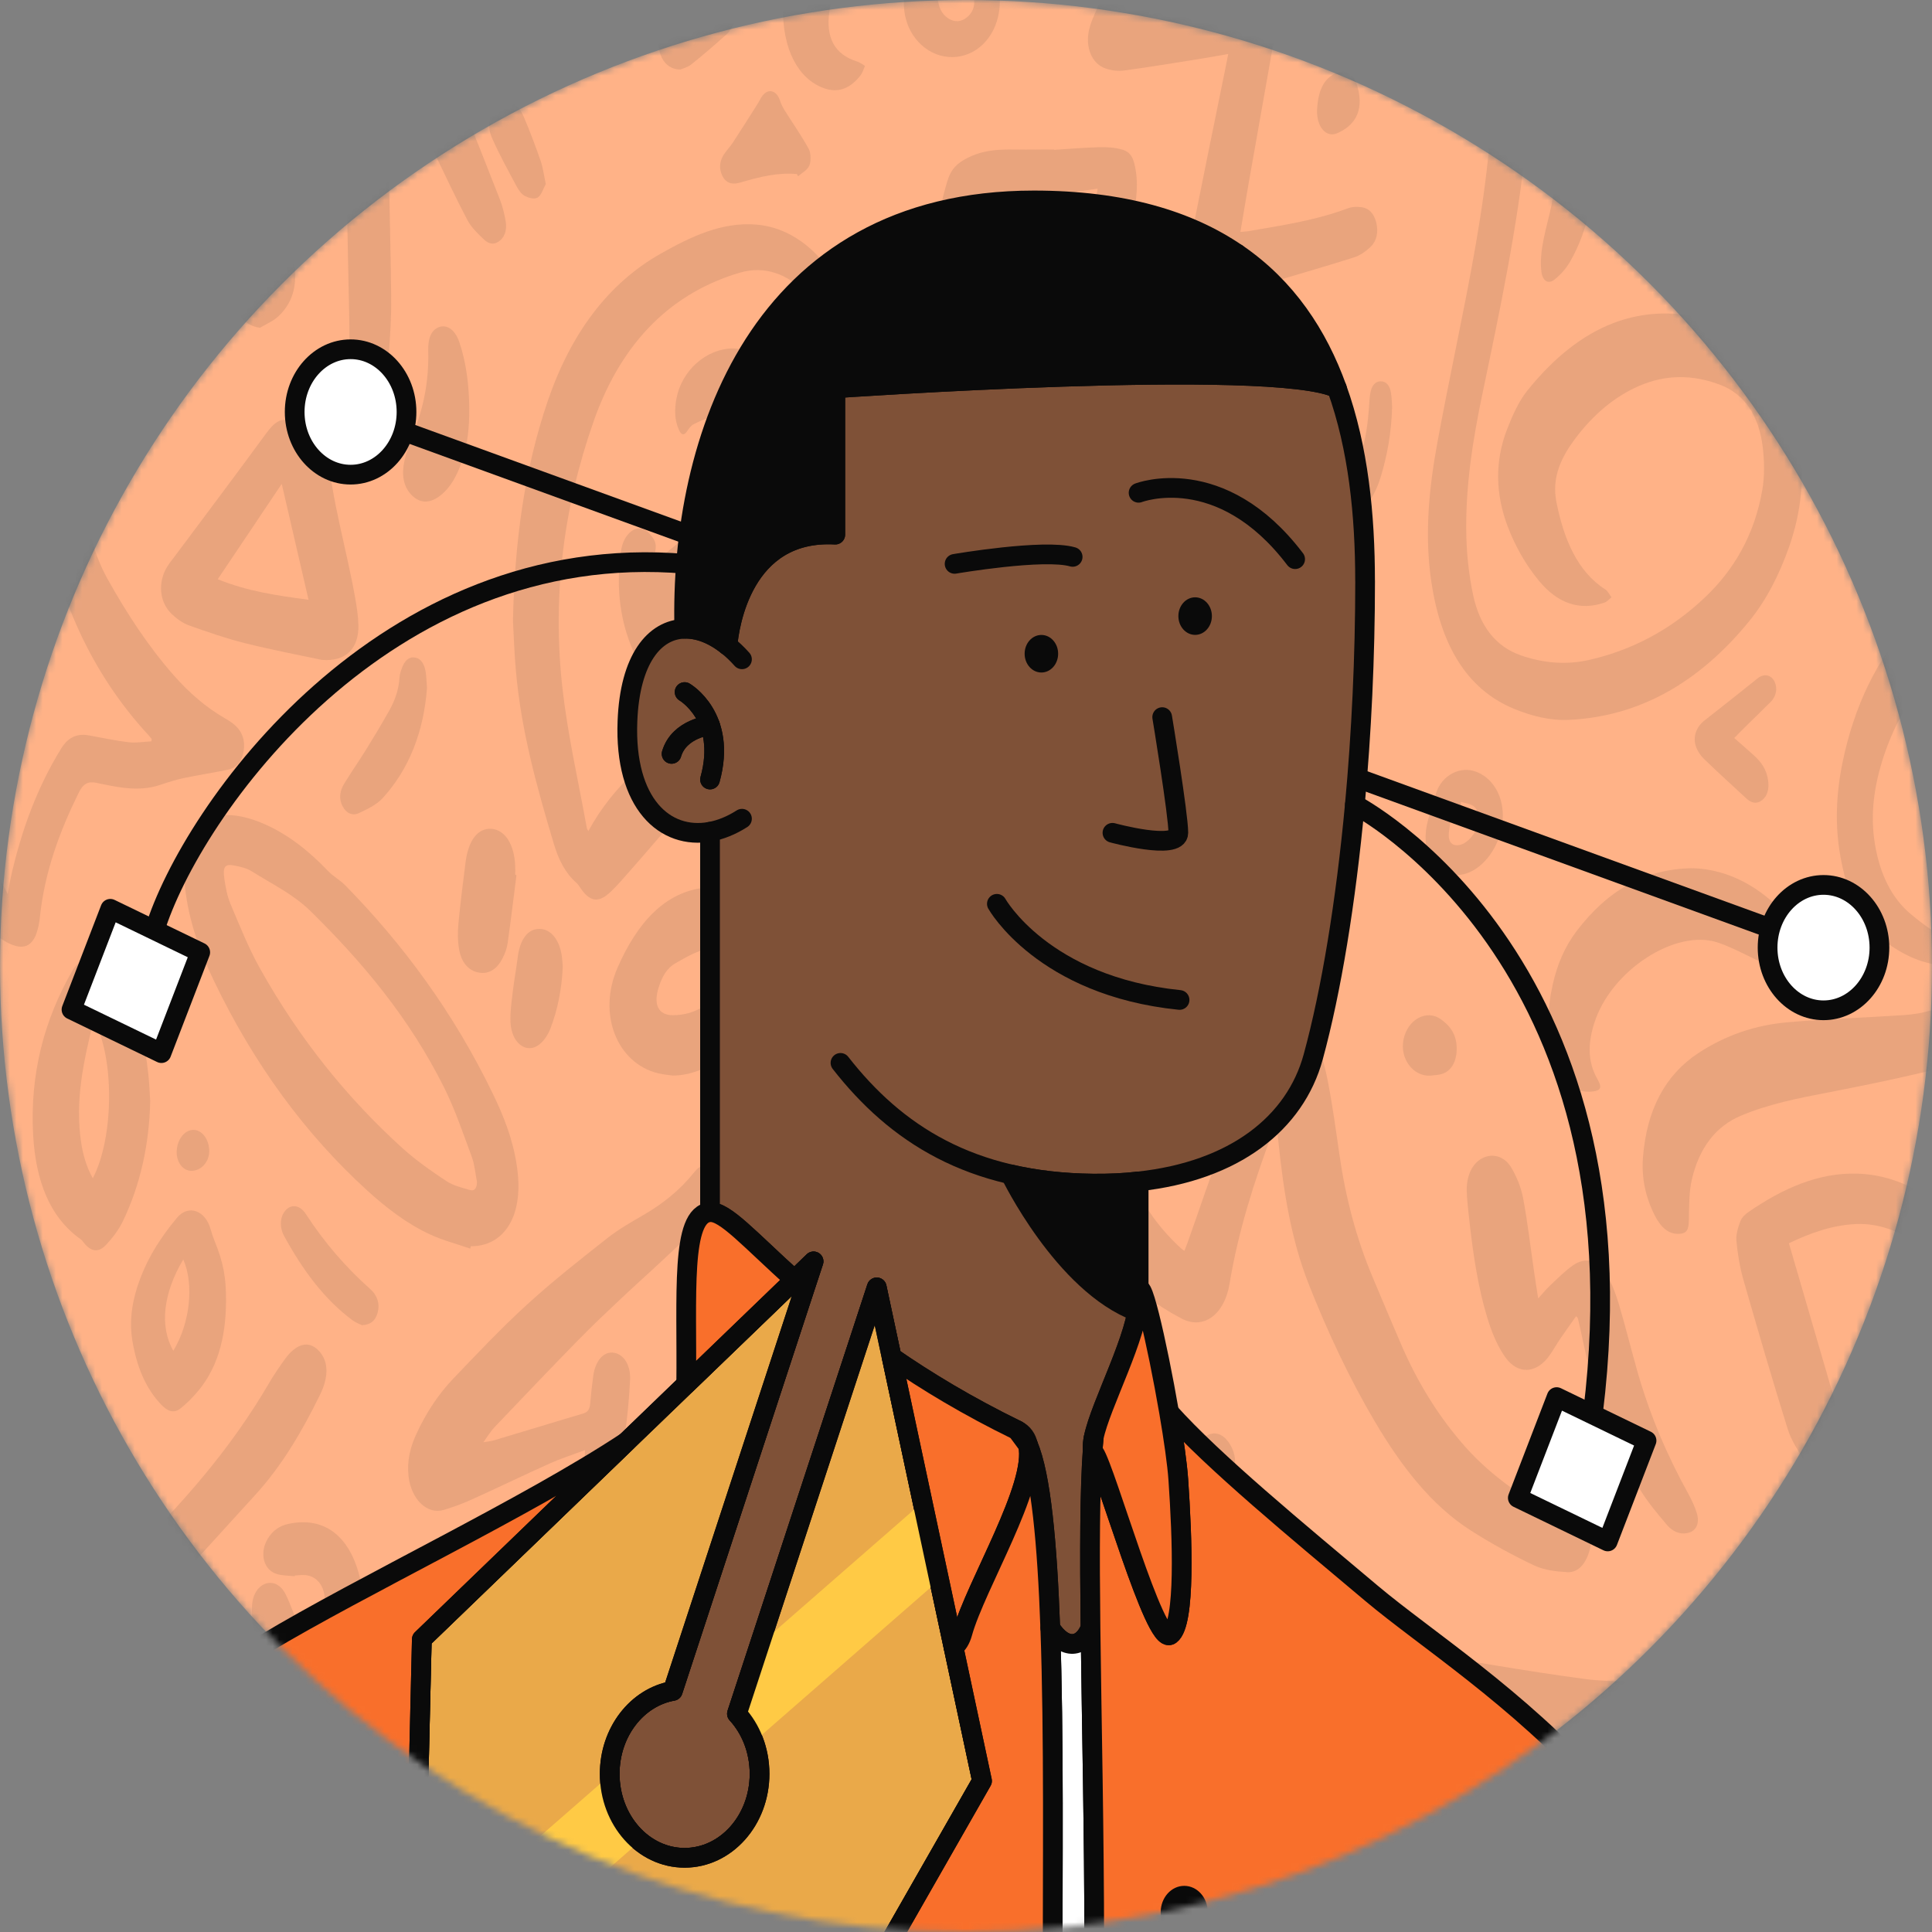 <svg width="294" height="294" viewBox="0 0 294 294" fill="none" xmlns="http://www.w3.org/2000/svg">
<rect x="0" y="0" width="294" height="294" fill="#808080" stroke="none"/>
<mask id="mask0_1111_37222" style="mask-type:alpha" maskUnits="userSpaceOnUse" x="0" y="0" width="294" height="294">
<circle cx="147" cy="147" r="147" fill="#FF8787"/>
</mask>
<g mask="url(#mask0_1111_37222)">
<circle cx="147" cy="147" r="147" fill="#FFB287"/>
<g opacity="0.1">
<path d="M289.37 345.986C289.863 325.204 294.078 305.895 303.268 288.684C313.592 269.351 327.783 257.47 345.55 252.734C346.466 252.489 347.422 252.374 348.357 252.398C349.836 252.437 350.889 253.588 351.144 255.224C351.396 256.818 350.722 258.401 349.38 259.207C348.772 259.572 348.127 259.85 347.482 260.095C325.955 268.29 311.627 286.745 302.842 312.901C299.316 323.395 297.644 334.498 297.652 345.986C294.897 345.986 292.136 345.986 289.37 345.986Z" fill="#212121"/>
<path d="M169.315 345.986C166.883 341.413 166.082 336.183 165.678 330.794C165.622 330.07 165.519 329.35 165.396 328.27C164.169 328.861 163.024 329.23 162.023 329.94C160.344 331.13 158.794 332.627 157.115 333.827C155.832 334.743 154.483 335.645 153.078 336.101C150.92 336.802 149.037 335.127 148.488 332.33C147.981 329.758 148.218 327.191 148.826 324.72C149.437 322.244 150.234 319.844 150.983 317.301C150.405 317.484 149.808 317.671 149.211 317.858C146.72 318.626 144.214 318.942 141.723 317.978C139.213 317.009 137.312 315.118 136.759 311.61C136.352 309.01 137.056 306.745 138.468 304.941C139.784 303.261 141.167 301.639 142.657 300.233C145.349 297.695 148.184 295.411 150.883 292.878C153.63 290.296 156.299 287.571 158.968 284.855C159.487 284.327 159.906 283.602 160.303 282.902C160.94 281.764 160.837 281.045 159.899 280.306C158.29 279.039 156.488 278.842 154.672 278.775C154.357 281.045 153.841 281.496 152.11 281.117C150.483 280.757 149.156 279.337 148.922 277.6C148.637 275.483 149.363 273.833 150.72 272.888C151.847 272.105 153.148 271.453 154.405 271.328C157.626 271.011 160.629 272.101 163.191 274.749C166.241 277.907 166.783 282.475 164.473 286.553C163.428 288.396 162.167 290.104 160.803 291.558C158.49 294.015 156.062 296.304 153.604 298.516C149.975 301.788 146.446 305.195 143.339 309.288C143.043 309.677 142.783 310.113 142.435 310.632C143.558 311.692 144.741 311.788 145.893 311.582C147.758 311.25 149.601 310.723 151.454 310.281C152.444 310.046 153.434 309.686 154.431 309.614C156.447 309.47 157.867 311.284 157.752 313.899C157.7 315.094 157.448 316.313 157.122 317.44C156.384 320.012 155.532 322.527 154.75 325.079C154.442 326.077 154.197 327.104 154.101 328.314C154.627 327.901 155.143 327.459 155.684 327.08C157.778 325.612 159.843 324.043 162.004 322.752C163.046 322.128 164.273 321.932 165.437 321.749C168.317 321.298 170.464 322.925 171.491 326.437C171.973 328.093 172.354 329.868 172.462 331.624C172.777 336.893 174.056 341.667 176.391 345.981C174.03 345.986 171.672 345.986 169.315 345.986Z" fill="#212121"/>
<path d="M67.451 345.985C68.43 342.842 69.197 339.551 70.421 336.576C76.233 322.435 83.944 310.281 93.693 300.367C97.126 296.879 100.807 293.899 105.1 292.469C107.061 291.817 108.97 291.687 110.842 293.174C112.128 294.196 112.903 295.497 113.129 297.378C113.248 298.366 113.326 299.364 113.4 300.362C113.467 301.288 113.852 301.644 114.549 301.586C116.288 301.437 117.693 300.358 118.909 298.856C119.105 298.616 119.075 297.896 118.979 297.464C118.149 293.75 117.582 289.974 117.971 286.121C118.13 284.533 118.594 282.877 119.246 281.514C120.588 278.717 123.302 278.472 124.862 281.078C125.759 282.575 126.486 284.456 126.782 286.298C127.283 289.436 127.476 292.675 127.628 295.89C127.776 299.096 126.76 301.6 124.551 303.289C123.105 304.393 121.8 305.809 120.351 306.912C117.963 308.736 115.402 309.892 112.566 309.494C108.633 308.942 106.308 305.674 106.179 300.559C106.168 300.055 106.179 299.551 106.179 298.774C105.274 299.196 104.54 299.48 103.851 299.878C100.837 301.615 98.194 304.096 95.717 306.869C85.953 317.79 78.176 330.659 72.915 345.985C71.088 345.985 69.271 345.985 67.451 345.985Z" fill="#212121"/>
<path d="M132.729 173.292C136.45 168.052 140.243 163.263 144.739 159.42C144.573 159.117 144.484 158.892 144.35 158.719C141.373 154.751 140.135 149.895 140.039 144.473C140.031 143.955 140.076 143.422 140.18 142.923C140.41 141.829 140.94 141.076 141.837 140.893C142.76 140.701 143.549 141.114 143.994 142.155C144.328 142.937 144.543 143.839 144.676 144.727C145.225 148.35 145.97 151.843 147.816 154.804C148.421 155.773 148.858 155.984 149.681 155.154C152.361 152.448 155.134 149.895 157.807 147.179C160.376 144.569 163.553 145.341 165.021 149.127C165.469 150.288 165.792 151.55 166.062 152.803C167.241 158.259 168.368 163.734 169.536 169.199C169.94 171.089 170.407 172.956 170.837 174.837C172.316 181.329 175.538 186.108 179.708 189.957C179.841 190.081 179.993 190.173 180.238 190.35C180.412 189.899 180.575 189.486 180.727 189.069C182.562 183.973 184.205 178.743 186.273 173.81C188.646 168.158 191.333 162.711 194.013 157.285C195.459 154.353 198.662 154.597 200.037 157.769C200.931 159.832 201.594 162.136 202.043 164.434C202.781 168.186 203.292 172.02 203.845 175.83C204.782 182.308 206.406 188.469 208.842 194.266C210.291 197.711 211.741 201.156 213.216 204.582C215.8 210.585 219.118 215.858 223.121 220.33C225.119 222.562 227.366 224.486 229.664 226.18C233.115 228.723 236.708 230.935 240.24 233.286C240.418 233.406 240.604 233.516 240.793 233.607C242.183 234.255 242.335 234.663 241.727 236.439C241.108 238.243 239.97 239.337 238.479 239.241C236.785 239.135 235.01 238.953 233.438 238.209C230.157 236.654 226.917 234.879 223.781 232.878C217.79 229.044 213.175 223.046 209.183 216.271C205.338 209.745 202.047 202.735 199.155 195.422C196.479 188.647 195.322 181.31 194.551 173.848C194.477 173.114 194.384 172.385 194.291 171.656C194.284 171.593 194.203 171.545 194.084 171.406C193.91 171.78 193.724 172.126 193.583 172.495C190.837 179.846 188.427 187.361 187.1 195.388C186.34 199.99 183.178 202.418 179.823 200.657C172.123 196.607 165.81 190.436 162.856 179.947C161.084 173.652 159.753 167.15 158.226 160.739C158.118 160.283 158.025 159.823 157.885 159.18C157.532 159.463 157.258 159.664 156.995 159.895C155.397 161.277 153.859 162.779 152.202 164.021C145.499 169.045 140.094 175.888 135.405 183.767C134.953 184.525 134.508 185.297 133.996 185.988C131.943 188.771 128.873 188.671 127.205 185.489C126.345 183.853 125.785 181.819 125.463 179.861C123.176 166.013 123.494 152.227 126.349 138.561C126.972 135.577 127.665 132.606 128.488 129.703C130.827 121.445 134.693 114.579 139.616 108.495C149.395 96.412 161.188 89.023 173.669 83.068C178.184 80.913 182.711 78.759 187.115 76.269C189.465 74.94 191.641 73.02 193.776 71.144C195.974 69.21 197.339 66.437 197.821 62.996C197.928 62.224 198.088 61.466 198.258 60.712C198.503 59.623 198.977 58.793 199.941 58.817C200.89 58.841 201.428 59.652 201.613 60.751C202.084 63.553 202.169 66.365 201.531 69.157C200.697 72.785 199.044 75.77 196.846 78.14C195.018 80.107 193.083 82.036 190.966 83.394C186.447 86.297 181.851 89.028 177.165 91.441C170.477 94.886 164.131 99.191 157.885 103.759C156.053 105.097 154.385 106.868 152.769 108.634C150.4 111.215 148.135 113.955 145.844 116.657C141.414 121.877 138.285 128.211 136.361 135.529C134.215 143.691 132.603 152.021 132.302 160.663C132.169 164.52 132.447 168.402 132.547 172.275C132.558 172.51 132.632 172.75 132.729 173.292Z" fill="#212121"/>
<path d="M299.573 147.174C297.713 147.031 295.892 147.059 294.117 146.704C291.155 146.119 288.423 144.598 285.906 142.506C282.503 139.67 280.964 135.26 280.074 130.395C279.196 125.587 279.411 120.774 280.386 116.028C282.143 107.482 285.594 100.304 290.825 94.579C294.962 90.055 299.533 86.379 304.285 83.063C304.663 82.799 305.038 82.516 305.368 82.276C304.533 80.539 303.74 78.889 302.928 77.204C301.39 77.636 299.774 78.207 298.128 78.534C295.047 79.148 292.082 78.62 289.327 76.619C285.079 73.529 283.548 68.265 285.246 62.373C286.817 56.903 289.839 52.891 293.327 49.431C294.569 48.198 295.948 48.357 296.856 49.484C297.709 50.545 297.809 52.181 296.986 53.937C296.148 55.722 295.14 57.378 294.313 59.172C293.423 61.111 292.552 63.088 291.87 65.156C291.31 66.854 291.614 67.9 292.901 68.75C293.987 69.465 295.214 70.088 296.411 70.204C298.209 70.376 300.033 70.06 301.846 69.959C302.428 69.925 302.58 69.469 302.721 68.798C303.121 66.912 303.566 65.041 304.1 63.212C304.318 62.469 304.741 61.763 305.19 61.207C306.013 60.185 307.039 59.969 308.1 60.501C309.134 61.02 309.716 62.08 309.809 63.486C309.86 64.297 309.764 65.132 309.671 65.948C309.427 68.059 309.056 70.146 308.904 72.267C308.741 74.556 309.212 76.633 310.854 77.9C311.195 78.164 311.807 78.294 312.126 78.078C314.861 76.211 317.634 74.407 320.24 72.272C322.961 70.041 324.044 66.437 324.422 62.507C322.869 62.066 321.337 61.797 319.892 61.192C311.818 57.829 308.118 49.019 310.265 38.338C312.029 29.552 316.874 25.166 323.391 23.511C328.722 22.157 333.574 24.024 337.812 28.299C344.025 34.561 347.109 43.021 347.798 53.05C348.062 56.888 347.965 60.708 347.309 64.494C345.726 73.611 341.578 80.016 335.065 83.884C329.056 87.454 322.713 88.265 316.196 87.454C315.291 87.344 314.361 87.286 313.501 86.95C312.289 86.48 311.314 86.883 310.276 87.679C304.915 91.796 299.599 95.995 294.821 101.235C291.299 105.098 288.449 109.618 286.632 115.15C285.223 119.449 284.538 123.893 285.331 128.547C286.087 132.986 287.815 136.637 290.803 139.132C293.698 141.546 296.741 143.561 300.37 144.631C300.597 142.952 300.815 141.354 301.023 139.751C301.134 138.892 301.16 138.005 301.349 137.179C301.835 135.039 303.292 133.816 304.878 134.132C306.402 134.435 307.507 136.138 307.562 138.283C307.566 138.456 307.581 138.638 307.555 138.806C306.598 145.865 305.008 152.549 300.849 157.702C298.602 160.485 295.952 162.4 292.912 163.124C287.948 164.309 282.958 165.317 277.965 166.286C273.565 167.141 269.176 167.995 264.924 169.78C261.146 171.363 258.603 174.607 257.461 179.458C257.005 181.401 257.046 183.565 257.002 185.633C256.972 187.111 256.727 187.687 255.556 187.759C253.903 187.86 252.728 186.732 251.864 185.058C250.455 182.332 249.754 179.319 250.025 176.013C250.611 168.801 253.447 163.547 258.41 160.274C262.636 157.486 267.189 155.999 271.889 155.576C277.832 155.044 283.796 154.871 289.746 154.468C291.184 154.372 292.641 154.142 294.039 153.691C296.793 152.808 298.55 150.433 299.573 147.174ZM320.744 80.213C325.608 80.376 330.249 79.484 334.371 75.976C337.174 73.591 339.098 70.343 340.11 66.183C341.066 62.243 341.215 58.236 340.885 54.163C340.303 46.956 338.308 40.67 333.927 35.895C330.094 31.721 325.263 31.217 320.971 34.523C318.939 36.087 317.638 38.333 317.245 41.337C316.303 48.568 319.254 53.812 324.552 57.066C324.552 56.557 324.555 56.092 324.552 55.631C324.54 54.326 324.463 53.011 324.533 51.715C324.6 50.41 325.096 49.398 326.134 48.995C327.061 48.635 328.099 49.067 328.677 50.271C329.093 51.14 329.504 52.147 329.578 53.136C329.804 56.159 330.105 59.22 329.945 62.229C329.575 69.297 327.161 74.969 322.42 78.788C321.853 79.244 321.304 79.738 320.744 80.213Z" fill="#212121"/>
<path d="M188.824 300.771C189.458 300.828 189.951 300.91 190.444 300.915C197.38 301.02 204.32 301.107 211.256 301.217C212.705 301.241 214.155 301.27 215.597 301.442C216.542 301.558 217.009 301.222 217.395 300.022C218.106 297.82 218.948 295.67 219.897 293.621C220.401 292.532 221.157 291.563 221.95 290.795C223.152 289.639 224.527 289.495 225.824 290.608C227.118 291.716 227.363 293.391 227.074 295.229C226.94 296.078 226.673 296.889 226.488 297.729C225.598 301.702 224.649 305.655 223.845 309.657C223.177 312.963 224.03 315.684 225.969 317.992C229.038 321.644 232.649 322.431 236.597 321.644C243.032 320.358 248.107 314.019 249.004 306.087C249.149 304.811 249.182 303.453 249.012 302.191C247.625 292.014 242.91 285.421 235.544 281.951C231.37 279.984 227.014 279.37 222.607 280.387C221.202 280.714 219.8 281.328 218.495 282.091C216.268 283.391 214.833 285.569 214.629 288.89C214.599 289.379 214.358 290.133 214.088 290.238C213.788 290.358 213.265 289.998 212.972 289.658C209.739 285.901 209.339 280.205 212.127 275.824C214.892 271.477 218.525 268.967 222.836 268.147C236.356 265.57 252.141 277.604 255.596 296.942C258.153 311.274 251.792 325.439 240.593 329.978C235.815 331.917 230.992 332.147 226.18 330.113C223.17 328.841 220.605 326.653 218.436 323.683C215.938 320.262 214.866 316.164 215.066 311.486C215.085 311.02 215.104 310.555 215.129 309.912C214.636 309.912 214.244 309.888 213.851 309.916C206.659 310.473 199.467 311.068 192.272 311.572C189.821 311.745 187.356 311.735 184.902 311.706C183.968 311.697 183.012 311.514 182.111 311.207C178.319 309.916 176.988 305.593 179.004 301.27C180.016 299.106 181.021 296.942 182.04 294.782C187.538 283.118 192.461 271.069 196.576 258.478C197.009 257.153 197.499 255.863 197.988 254.572C199.171 251.443 201.132 249.735 203.812 249.937C207.1 250.181 210.384 250.652 213.658 251.16C222.851 252.595 232.022 254.294 241.231 255.503C245.568 256.074 249.976 255.757 254.35 255.834C255.762 255.858 257.186 255.743 258.587 255.911C260.57 256.146 261.701 257.581 261.694 259.557C261.686 261.558 260.548 262.792 258.532 263.103C251.748 264.164 244.938 264.058 238.15 263.425C228.645 262.537 219.155 261.366 209.658 260.344C208.42 260.21 207.167 260.162 205.925 260.239C205.528 260.263 204.939 260.704 204.798 261.146C200.516 274.562 195.037 287.167 189.28 299.586C189.125 299.917 189.013 300.267 188.824 300.771Z" fill="#212121"/>
<path d="M231.834 -2.544C232.272 0.119 232.768 2.384 232.995 4.687C233.547 10.368 232.872 15.992 232.279 21.606C230.915 34.552 228.272 47.124 225.632 59.7C224.131 66.864 222.952 74.139 223.138 81.61C223.212 84.585 223.556 87.617 224.157 90.487C225.165 95.29 227.627 98.404 231.427 99.724C234.904 100.933 238.385 101.221 241.929 100.4C248.331 98.922 254.225 95.88 259.478 90.88C263.822 86.749 266.977 81.461 268.174 74.566C268.534 72.498 268.501 70.209 268.249 68.097C267.663 63.174 265.45 59.931 261.687 58.525C257.587 56.994 253.506 56.965 249.454 58.717C245.676 60.348 242.418 63.117 239.664 66.802C237.691 69.446 236.079 72.555 236.846 76.403C237.969 82.017 240.008 86.96 244.301 89.709C244.672 89.944 244.92 90.492 245.228 90.894C244.872 91.173 244.542 91.576 244.153 91.706C240.353 92.996 237.017 91.811 234.173 88.361C232.216 85.986 230.618 83.231 229.432 80.113C227.564 75.189 227.445 70.17 229.362 65.257C230.174 63.179 231.134 61.049 232.409 59.456C240.394 49.504 249.784 45.55 260.76 48.842C260.957 48.899 261.15 48.986 261.342 49.062C268.304 51.644 272.408 57.555 273.813 66.744C274.688 72.478 274.106 77.939 272.26 83.198C270.769 87.44 268.805 91.312 266.187 94.522C258.495 103.961 249.346 109.056 238.729 109.546C235.882 109.675 233.095 108.975 230.381 107.857C223.06 104.829 219.216 97.967 217.811 88.529C216.747 81.365 217.458 74.259 218.745 67.272C220.376 58.414 222.292 49.648 223.931 40.795C225.803 30.694 227.226 20.483 227.223 10.047C227.223 7.676 226.841 5.291 226.515 2.945C226.248 1.016 225.236 -0.044 223.734 -0.327C222.867 -0.491 221.996 -0.63 221.147 -0.894C219.505 -1.402 218.352 -2.655 218.052 -4.881C217.755 -7.093 218.43 -8.916 219.883 -10.001C220.999 -10.831 222.266 -11.508 223.531 -11.805C231.705 -13.725 239.764 -13.178 247.623 -9.502C251.326 -7.77 254.514 -4.972 257.335 -1.45C261.313 3.521 262.721 9.85 263.036 16.745C263.04 16.788 263.04 16.832 263.036 16.875C262.933 17.854 263.011 19.188 262.113 19.351C261.624 19.442 260.901 18.588 260.486 17.94C259.696 16.702 259.018 15.335 258.354 13.972C253.821 4.668 247.096 -0.155 238.889 -1.82C236.594 -2.271 234.225 -2.304 231.834 -2.544Z" fill="#212121"/>
<path d="M112.897 211.458C110.465 213.416 107.94 215.421 105.453 217.494C105.256 217.658 105.13 218.387 105.245 218.675C106.057 220.719 106.795 222.845 107.829 224.687C109.252 227.221 110.939 229.5 112.463 231.942C112.982 232.777 113.46 233.722 113.757 234.716C114.242 236.362 113.96 237.926 112.934 239.13C111.933 240.306 110.787 240.344 109.534 239.768C109.008 239.524 108.329 239.423 107.803 239.629C104.292 240.997 100.786 242.393 97.32 243.938C96.129 244.471 95.058 245.459 93.942 246.261C93.501 246.577 93.101 246.995 92.656 247.287C91.559 248.017 90.447 248.07 89.405 247.124C88.389 246.203 88.082 244.874 88.226 243.334C88.385 241.649 88.649 239.965 88.689 238.276C88.801 233.531 88.812 228.78 88.875 224.03C88.89 222.998 88.968 221.971 89.027 220.671C87.147 221.371 85.39 221.928 83.685 222.691C79.678 224.486 75.707 226.415 71.704 228.224C70.34 228.843 68.938 229.346 67.53 229.769C65.013 230.527 62.573 228.166 62.173 224.668C61.906 222.355 62.425 220.263 63.319 218.301C64.809 215.038 66.696 212.183 68.957 209.812C72.649 205.949 76.334 202.053 80.208 198.517C84.141 194.928 88.263 191.689 92.378 188.445C94.154 187.044 96.081 185.955 97.983 184.851C100.804 183.21 103.406 181.18 105.642 178.388C106.602 177.188 107.569 176.991 108.474 177.701C109.379 178.412 109.809 179.875 109.26 181.387C108.726 182.86 108.074 184.405 107.165 185.475C105.482 187.461 103.599 189.165 101.757 190.907C99.34 193.195 96.867 195.383 94.45 197.663C92.27 199.716 90.094 201.77 87.981 203.934C83.704 208.31 79.466 212.754 75.233 217.202C74.669 217.792 74.221 218.56 73.561 219.467C74.243 219.347 74.758 219.308 75.251 219.159C79.774 217.806 84.293 216.42 88.816 215.076C89.487 214.874 89.746 214.399 89.816 213.555C89.931 212.168 90.087 210.786 90.272 209.414C90.584 207.092 91.822 205.666 93.32 205.839C94.847 206.017 95.996 207.639 95.881 209.985C95.74 212.936 95.451 215.887 95.028 218.795C94.061 225.431 94.087 232.149 93.831 238.847C93.828 238.919 93.883 239.001 93.92 239.092C98.065 238.075 102.209 237.053 106.55 235.987C106.135 235.282 105.898 234.869 105.657 234.461C103.069 230.076 100.752 225.488 99.544 220.124C99.355 219.289 99.203 218.435 99.117 217.576C98.869 214.966 99.596 213.406 101.353 212.135C104.819 209.62 108.237 207 111.688 204.457C112.263 204.03 112.466 203.536 112.396 202.663C112.289 201.367 112.255 200.052 112.296 198.747C112.344 197.178 112.993 196.118 113.953 195.796C114.954 195.465 116.01 195.998 116.552 197.442C117.119 198.958 117.682 200.566 117.875 202.212C118.883 210.657 121.245 218.617 122.983 226.798C125.423 238.291 125.704 249.658 122.487 260.972C122.068 262.441 121.571 263.88 121.011 265.267C117.693 273.491 112.415 277.772 105.286 278.559C100.237 279.115 95.269 278.419 90.284 277.642C86.84 277.105 83.392 276.577 79.933 276.27C77.928 276.092 75.897 276.251 73.887 276.452C70.873 276.75 68.553 278.65 66.903 281.941C65.828 284.086 64.95 286.327 64.694 288.894C64.505 290.818 65.046 291.476 66.521 291.25C66.933 291.188 67.356 291.269 67.774 291.284C67.708 291.864 67.73 292.493 67.563 293.021C66.822 295.382 65.068 296.586 62.963 296.255C60.427 295.857 58.533 293.621 57.951 290.305C57.45 287.474 57.791 284.739 58.67 282.128C61.572 273.52 66.61 268.789 73.895 268.012C78.395 267.532 82.844 268.175 87.303 268.693C91.596 269.192 95.881 269.931 100.181 270.142C102.776 270.267 105.405 269.686 107.999 269.24C109.842 268.923 111.454 267.772 112.793 266.088C118.338 259.125 121.274 250.766 120.57 240.647C120.396 238.118 119.877 235.565 119.213 233.166C117.2 225.94 115.047 218.804 112.897 211.458Z" fill="#212121"/>
<path d="M-7.924 282.373C-3.272 287.546 2.352 290.934 6.422 297.066C6.919 296.543 7.405 296.097 7.838 295.574C10.352 292.546 12.843 289.494 15.36 286.476C15.879 285.852 15.853 285.348 15.523 284.561C14.04 280.996 12.598 277.397 11.197 273.775C10.826 272.815 10.541 271.75 10.407 270.694C10.155 268.736 10.659 267.052 11.953 265.91C13.243 264.773 14.685 264.696 15.953 265.781C16.939 266.625 17.899 267.733 18.544 269C20.279 272.417 21.847 275.977 23.463 279.499C24.094 280.876 24.672 282.297 25.395 283.976C28.297 281.212 31.074 278.573 33.921 275.862C33.606 275.267 33.398 274.83 33.157 274.427C31.422 271.534 29.651 268.679 27.956 265.752C27.233 264.504 26.544 263.18 26.058 261.759C25.224 259.317 25.803 256.721 27.311 255.31C28.82 253.9 30.852 254.072 32.416 255.891C33.213 256.817 33.992 257.839 34.57 258.996C36.742 263.348 38.933 267.69 40.92 272.186C42.477 275.708 41.709 279.619 39.263 282.114C36.064 285.382 32.861 288.645 29.643 291.879C25.78 295.756 23.189 295.665 19.452 291.586C19.326 291.447 19.189 291.332 18.989 291.145C18.559 291.658 18.136 292.148 17.725 292.651C14.83 296.212 11.482 298.966 8.205 301.884C5.481 304.307 3.301 303.256 0.973 301.38C-1.426 299.451 -3.813 297.493 -6.197 295.535C-8.528 293.625 -10.871 291.735 -13.177 289.772C-17.129 286.409 -16.487 281.011 -14.656 277.373C-14.018 276.107 -13.203 274.96 -12.361 273.904C-6.337 266.356 -0.41 258.665 5.799 251.376C10.155 246.261 14.811 241.558 19.501 236.947C27.441 229.135 34.941 220.777 40.983 210.407C41.75 209.088 42.614 207.854 43.489 206.65C43.923 206.06 44.445 205.527 45.001 205.153C46.206 204.342 47.429 204.414 48.508 205.546C49.587 206.674 49.895 208.205 49.535 209.903C49.368 210.69 49.083 211.458 48.745 212.149C45.969 217.854 42.814 223.161 38.803 227.533C33.91 232.868 29.087 238.319 24.086 243.478C17.588 250.176 11.794 257.854 5.736 265.157C1.377 270.416 -2.838 275.872 -7.116 281.246C-7.383 281.577 -7.616 281.937 -7.924 282.373Z" fill="#212121"/>
<path d="M78.059 94.464C78.318 82.473 79.79 71.437 83.36 61.005C86.881 50.708 92.568 43.088 100.612 38.558C105.209 35.972 109.854 33.774 115.018 34.168C125.138 34.94 132.415 47.435 130.15 60.276C129.498 63.975 127.922 66.989 125.917 69.637C121.572 75.371 117.046 80.837 111.967 85.496C108.642 88.548 105.402 91.744 102.099 94.834C101.446 95.443 101.32 95.976 101.773 96.859C103.259 99.762 104.668 102.737 106.188 105.611C107.24 107.602 108.642 109.07 110.529 109.613C110.821 109.694 111.114 109.843 111.374 110.04C111.867 110.414 112.642 110.736 112.753 111.268C113.075 112.828 113.331 114.541 112.019 115.721C111.852 115.87 111.711 116.062 111.537 116.196C105.68 120.659 100.901 126.858 95.823 132.573C94.881 133.629 93.962 134.727 92.961 135.677C91.022 137.515 89.71 137.266 88.175 134.905C88.045 134.708 87.904 134.507 87.741 134.363C86.07 132.928 85.006 130.841 84.309 128.509C81.74 119.924 79.308 111.278 78.503 102.05C78.259 99.32 78.177 96.571 78.059 94.464ZM104.631 111.671C104.46 111.465 104.375 111.335 104.275 111.239C100.601 107.823 98.002 103.236 95.971 98.111C94.214 93.677 93.806 88.893 94.477 83.985C94.659 82.651 95.163 81.523 96.105 80.822C96.994 80.156 98.01 80.309 98.826 81.197C99.878 82.339 99.993 82.991 99.537 84.652C99.441 85.002 99.522 85.439 99.522 85.64C102.395 83.342 105.157 80.918 108.067 78.85C113.361 75.093 118.091 70.362 122.636 65.285C123.448 64.378 124.174 63.328 124.853 62.253C125.879 60.621 126.421 58.726 126.495 56.6C126.847 46.864 120.148 39.259 112.582 41.495C102.547 44.456 94.733 51.629 90.362 64.038C85.758 77.099 83.968 90.865 85.632 105.097C86.455 112.137 88.045 119.027 89.295 125.985C89.321 126.129 89.421 126.253 89.528 126.474C93.361 119.483 98.659 115.14 104.631 111.671Z" fill="#212121"/>
<path d="M302.584 -82.931C304.452 -82.931 306.257 -82.931 308.296 -82.931C308.081 -80.753 308 -78.623 307.644 -76.578C305.95 -66.871 302.995 -57.826 298.688 -49.583C295.859 -44.17 292.838 -38.921 289.843 -33.662C285.787 -26.546 282.221 -19.075 279.596 -10.893C278.914 -8.773 278.34 -6.556 277.965 -4.31C277.272 -0.131 278.555 2.273 281.758 3.238C284.06 3.929 286.369 3.91 288.679 3.329C296.723 1.304 302.65 -4.526 306.691 -13.643C307.21 -14.819 307.529 -16.234 307.67 -17.587C307.922 -19.986 306.869 -21.709 305.049 -22.261C303.551 -22.717 302.094 -22.453 300.689 -21.723C298.094 -20.38 296.159 -18.029 294.654 -15.02C294.28 -14.271 294.328 -13.609 294.799 -13.024C295.281 -12.424 295.807 -11.882 296.322 -11.325C296.701 -10.917 297.09 -10.529 297.549 -10.054C297.279 -9.737 297.142 -9.454 296.949 -9.368C294.58 -8.302 292.222 -7.99 290.202 -10.375C288.249 -12.683 288.008 -15.692 288.912 -18.686C291.14 -26.047 295.299 -30.528 301.386 -31.709C302.791 -31.982 304.3 -31.905 305.701 -31.579C311.966 -30.111 315.699 -22.457 314.335 -14.084C313.812 -10.874 312.685 -8.014 311.228 -5.356C306.05 4.121 298.81 9.524 290.261 12.254C287.155 13.247 284.011 13.295 280.838 12.547C272.386 10.55 269.977 1.242 271.3 -5.975C271.971 -9.641 272.972 -13.249 274.128 -16.709C276.809 -24.708 280.46 -31.973 284.593 -38.849C287.615 -43.868 290.61 -48.921 293.49 -54.074C297.394 -61.06 300.185 -68.772 301.928 -77.102C302.12 -78.023 302.232 -78.978 302.339 -79.923C302.45 -80.873 302.498 -81.828 302.584 -82.931Z" fill="#212121"/>
<path d="M186.903 8.213C185.416 8.473 184.063 8.727 182.706 8.943C178.829 9.557 174.958 10.205 171.073 10.728C170.124 10.857 169.105 10.733 168.186 10.402C166.102 9.653 165.105 7.124 165.75 4.442C165.939 3.66 166.243 2.916 166.555 2.196C171.151 -8.403 175.778 -18.984 180.345 -29.607C181.587 -32.491 183.425 -34.041 185.902 -34.367C189.72 -34.871 193.553 -35.212 197.36 -35.812C205.215 -37.045 213.056 -38.412 220.904 -39.703C221.634 -39.823 222.383 -39.886 223.12 -39.847C224.707 -39.761 225.915 -38.408 226.108 -36.594C226.312 -34.689 225.448 -32.909 223.821 -32.419C221.727 -31.791 219.591 -31.373 217.463 -30.941C207.918 -29.012 198.368 -27.093 188.815 -25.222C187.637 -24.991 186.969 -24.267 186.365 -22.933C183.192 -15.946 179.918 -9.037 176.69 -2.093C176.074 -0.769 175.489 0.584 174.769 2.192C176.452 1.995 177.88 1.832 179.307 1.664C182.057 1.342 184.804 0.987 187.555 0.714C188.185 0.651 188.411 0.339 188.545 -0.419C188.912 -2.545 189.331 -4.656 189.757 -6.762C189.883 -7.391 190.042 -8.024 190.276 -8.595C190.932 -10.207 192.189 -10.98 193.479 -10.639C194.817 -10.284 195.803 -8.902 195.825 -7.036C195.84 -5.745 195.71 -4.421 195.488 -3.159C193.694 7.124 191.863 17.398 190.05 27.676C189.616 30.137 189.212 32.604 188.76 35.291C189.231 35.248 189.579 35.243 189.924 35.185C195.028 34.302 200.152 33.559 205.123 31.697C205.783 31.452 206.528 31.442 207.217 31.534C208.307 31.677 209.093 32.488 209.43 33.87C209.779 35.305 209.501 36.649 208.607 37.522C207.847 38.261 206.935 38.889 206.02 39.177C201.412 40.636 196.778 41.96 192.152 43.342C190.25 43.909 188.367 44.619 186.443 45.027C185.449 45.238 184.326 45.194 183.373 44.811C181.739 44.153 180.867 42.426 180.86 40.228C180.856 38.726 181.057 37.186 181.346 35.722C183.058 27.114 184.823 18.525 186.569 9.931C186.673 9.432 186.762 8.933 186.903 8.213Z" fill="#212121"/>
<path d="M60.298 -58.704C56.695 -51.339 51.405 -47.481 45.125 -45.494C44.502 -45.297 43.898 -45.024 43.275 -44.842C36.617 -42.913 31.639 -37.783 27.624 -30.926C25.485 -27.275 24.358 -23.11 24.744 -18.455C24.825 -17.462 25.151 -16.435 25.559 -15.581C25.997 -14.665 25.845 -14.194 25.222 -13.671C22.768 -11.603 19.394 -13.028 18.141 -16.704C17.385 -18.911 17.4 -21.21 17.8 -23.503C18.827 -29.396 20.888 -34.544 24.425 -38.599C25.381 -39.698 26.349 -40.787 27.287 -41.915C30.59 -45.883 34.441 -48.536 38.775 -50.081C41.077 -50.907 43.379 -51.751 45.662 -52.668C48.795 -53.93 51.572 -56.032 54.007 -58.872C55.227 -60.292 56.176 -61.919 56.624 -64.045C56.791 -64.851 57.388 -65.504 57.792 -66.223C58.011 -66.607 58.34 -66.948 58.441 -67.375C58.993 -69.75 60.91 -70.619 62.318 -68.896C63.071 -67.979 63.642 -66.694 64.042 -65.436C65.084 -62.169 65.362 -58.68 65.369 -55.182C65.399 -42.481 62.952 -30.691 57.425 -20.092C53.696 -12.937 50.011 -5.745 46.141 1.276C44.231 4.74 42.011 7.936 39.816 11.112C36.398 16.064 33.047 21.054 30.604 26.952C28.762 31.404 27.324 36.069 26.649 41.025C26.297 43.602 26.378 46.303 26.46 48.938C26.493 49.993 27.001 51.059 27.39 52.057C27.787 53.074 28.388 53.683 29.363 53.112C29.552 53.002 29.896 53.103 30.074 53.276C30.171 53.367 30.108 53.837 30.037 54.096C29.455 56.155 27.854 57.407 26.245 56.716C25.166 56.255 24.061 55.468 23.25 54.446C19.728 50.003 18.89 44.466 19.843 38.42C21.289 29.241 24.599 21.218 29.27 14.145C31.346 11.002 33.596 8.041 35.85 5.109C38.545 1.602 40.921 -2.208 43.093 -6.277C45.696 -11.152 48.331 -16.013 51.167 -20.653C57.707 -31.353 60.461 -43.584 60.368 -57.058C60.357 -57.601 60.32 -58.152 60.298 -58.704Z" fill="#212121"/>
<path d="M75.992 -16.719C75.84 -22.247 75.744 -27.779 75.525 -33.302C75.273 -39.78 76.37 -41.867 81.019 -44.252C89.311 -48.508 97.563 -52.903 105.823 -57.27C107.769 -58.297 108.911 -57.745 109.759 -55.25C109.856 -54.967 110.075 -54.669 110.29 -54.554C112.239 -53.537 113.118 -51.488 113.337 -48.978C113.596 -45.994 113.574 -42.966 113.867 -39.986C114.453 -34.022 115.175 -28.081 115.835 -22.131C116.395 -17.084 115.383 -14.406 111.643 -12.827C103.891 -9.56 96.577 -5.059 89.334 -0.313C87.261 1.045 85.134 2.264 82.998 3.449C82.146 3.924 81.219 4.332 80.303 4.442C78.135 4.706 76.274 2.955 75.77 0.109C75.51 -1.354 75.477 -2.914 75.503 -4.43C75.573 -8.528 75.733 -12.621 75.859 -16.714C75.903 -16.714 75.948 -16.719 75.992 -16.719ZM104.881 -49.544C104.584 -49.41 104.329 -49.333 104.099 -49.189C97.285 -44.818 90.475 -40.437 83.658 -36.075C83.147 -35.749 82.991 -35.346 83.091 -34.631C83.247 -33.518 83.417 -32.39 83.428 -31.263C83.521 -23.686 83.569 -16.114 83.636 -8.538C83.64 -8.019 83.636 -7.506 83.636 -6.82C84.047 -6.978 84.366 -7.064 84.666 -7.223C87.161 -8.533 89.704 -9.708 92.129 -11.205C96.848 -14.118 101.686 -16.589 106.646 -18.724C110.178 -20.246 109.834 -19.348 108.907 -24.051C107.261 -32.438 105.185 -40.696 104.881 -49.544Z" fill="#212121"/>
<path d="M71.566 190.005C69.53 189.305 67.447 188.772 65.468 187.86C62.024 186.277 58.88 183.892 55.896 181.176C46.465 172.587 38.669 161.978 32.579 149.305C30.451 144.881 28.712 140.212 28.149 134.963C28.056 134.104 28.023 133.226 28.049 132.357C28.186 127.405 30.684 123.999 34.517 124.023C36.393 124.037 38.339 124.574 40.126 125.352C43.726 126.916 46.958 129.426 49.916 132.54C50.717 133.384 51.725 133.893 52.534 134.718C61.356 143.72 69.03 154.089 75.009 166.459C76.641 169.833 78.046 173.364 78.635 177.318C78.813 178.508 78.924 179.741 78.891 180.951C78.75 186.334 75.933 189.674 71.636 189.645C71.618 189.77 71.591 189.89 71.566 190.005ZM72.581 179.823C72.329 178.561 72.225 177.208 71.799 176.056C70.476 172.491 69.241 168.825 67.595 165.519C62.246 154.795 55.04 146.302 47.27 138.662C44.63 136.067 41.368 134.521 38.347 132.612C37.52 132.089 36.549 131.887 35.622 131.705C34.232 131.436 33.872 131.902 34.139 133.711C34.332 135.025 34.584 136.398 35.073 137.554C36.478 140.875 37.828 144.272 39.537 147.324C45.527 158.053 52.838 167.102 61.204 174.684C63.317 176.598 65.62 178.196 67.922 179.727C69.004 180.447 70.275 180.715 71.484 181.085C72.181 181.306 72.578 180.855 72.581 179.823Z" fill="#212121"/>
<path d="M286.5 236.031C287.605 238.339 288.928 240.167 290.526 241.659C296.428 247.163 302.978 248.737 310.01 246.741C315.63 245.143 321.009 242.581 325.932 238.67C327.756 237.221 329.454 235.46 331.085 233.651C333.635 230.815 334.84 227.029 335.229 222.773C335.255 222.48 335.233 222.178 335.233 221.669C334.851 222 334.559 222.259 334.262 222.509C330.103 226.06 325.992 229.711 321.766 233.118C320.042 234.51 318.096 235.474 316.194 236.448C314.919 237.101 313.799 236.539 313.269 235.335C312.735 234.126 312.92 232.557 313.91 231.434C314.844 230.378 315.868 229.433 316.92 228.589C318.466 227.355 320.064 226.223 321.665 225.11C326.381 221.832 330.625 217.706 334.644 213.157C334.87 212.898 335.1 212.639 335.348 212.413C337.598 210.364 340.579 211.909 340.705 215.441C341.031 224.472 339.934 233.152 334.425 239.495C325.728 249.514 315.619 255.551 303.768 255.536C297.773 255.527 292.217 253.247 287.286 248.694C284.732 246.338 282.767 243.377 281.596 239.567C280.799 236.967 280.858 234.375 281.488 231.765C281.778 230.565 282.538 230.009 283.401 229.635C284.999 228.944 286.6 228.272 288.187 227.547C296.598 223.699 304.183 217.984 311.015 210.575C311.686 209.846 312.346 209.098 313.047 208.421C314.047 207.456 315.011 207.375 315.86 208.104C316.691 208.814 317.095 210.249 316.779 211.708C316.598 212.538 316.357 213.387 315.986 214.093C315.401 215.201 314.785 216.343 314.007 217.207C306.863 225.081 299.06 231.487 289.974 234.956C288.869 235.359 287.746 235.642 286.5 236.031Z" fill="#212121"/>
<path d="M-19.165 128.993C-15.347 128.235 -11.588 127.789 -8.074 125.851C-7.892 125.75 -7.733 125.577 -7.569 125.419C-5.95 123.85 -4.467 124.037 -3.343 126.225C-2.343 128.178 -1.557 130.318 -0.645 132.348C-0.129 133.494 0.453 134.588 1.172 136.047C1.368 134.967 1.468 134.3 1.613 133.648C3.222 126.412 5.687 119.737 9.353 113.84C10.484 112.026 11.922 111.609 13.598 111.916C15.596 112.281 17.59 112.717 19.599 112.953C20.738 113.082 21.898 112.871 23.047 112.813C23.058 112.689 23.069 112.564 23.08 112.439C22.939 112.271 22.806 112.098 22.658 111.94C13.983 102.578 8.504 90.746 6.321 76.398C6.072 74.757 6.158 73.02 6.176 71.331C6.184 70.703 6.38 70.05 6.584 69.465C7.188 67.728 8.386 66.811 9.627 67.066C10.858 67.315 11.511 68.539 11.829 70.52C12.445 74.35 13.053 78.198 13.939 81.926C14.454 84.095 15.322 86.221 16.348 88.068C19.325 93.413 22.621 98.428 26.465 102.794C28.811 105.457 31.377 107.67 34.235 109.311C34.787 109.627 35.34 109.973 35.829 110.424C36.845 111.359 37.345 112.665 37.078 114.282C36.815 115.904 35.959 116.863 34.717 117.122C32.459 117.593 30.183 117.933 27.925 118.408C26.732 118.663 25.553 119.046 24.378 119.44C21.112 120.544 17.872 119.8 14.654 119.123C13.401 118.859 12.652 119.267 11.989 120.611C9.116 126.431 6.825 132.544 6.08 139.473C6.058 139.689 6.035 139.905 6.002 140.121C5.431 143.964 3.822 144.886 1.02 143.384C-1.323 142.131 -2.965 140.035 -4.237 137.347C-5.06 135.601 -5.801 133.787 -6.55 131.988C-6.806 131.373 -7.013 131.124 -7.636 131.359C-11.547 132.818 -15.458 134.286 -19.406 135.558C-22.368 136.513 -24.192 134.91 -24.696 130.999C-25.122 127.693 -25.33 124.339 -25.715 121.023C-25.89 119.526 -26.205 118.044 -26.564 116.599C-27.372 113.356 -25.923 110.803 -23.31 110.774C-21.167 110.75 -19.028 110.472 -16.889 110.376C-16.162 110.342 -15.365 110.309 -14.717 110.645C-14.25 110.889 -13.757 111.705 -13.679 112.343C-13.612 112.905 -13.99 113.883 -14.383 114.147C-15.862 115.141 -17.412 115.966 -18.965 116.743C-19.68 117.103 -19.91 117.535 -19.825 118.562C-19.58 121.508 -19.443 124.469 -19.265 127.42C-19.239 127.885 -19.206 128.351 -19.165 128.993Z" fill="#212121"/>
<path d="M-23.053 -9.277C-23.691 -10.836 -24.232 -12.232 -24.825 -13.59C-25.837 -15.903 -26.953 -18.144 -27.894 -20.505C-29.051 -23.403 -29.559 -26.479 -28.854 -29.737C-27.831 -34.473 -24.665 -37.904 -20.514 -38.216C-18.256 -38.383 -15.965 -37.875 -13.689 -37.64C-12.751 -37.544 -11.82 -37.275 -10.883 -37.246C-9.459 -37.203 -9.137 -37.64 -9.252 -39.502C-9.411 -42.064 -9.745 -44.612 -9.845 -47.174C-9.911 -48.897 -9.867 -50.687 -9.57 -52.352C-8.562 -58.028 -5.185 -61.301 -0.699 -60.84C1.706 -60.595 4.086 -59.904 6.481 -59.41C8.464 -59.002 9.18 -59.563 9.18 -62.184C9.18 -64.506 8.787 -66.828 8.546 -69.151C8.505 -69.535 8.35 -69.894 8.279 -70.273C8.023 -71.675 8.335 -72.922 9.15 -73.647C10.055 -74.443 11.063 -74.482 11.893 -73.666C12.594 -72.98 13.269 -72.054 13.643 -71.046C15.196 -66.852 15.589 -62.443 14.562 -57.947C13.554 -53.537 10.944 -51.147 7.408 -51.545C5.035 -51.814 2.693 -52.544 0.327 -52.975C-2.723 -53.527 -3.602 -52.529 -3.606 -48.494C-3.609 -46.622 -3.45 -44.751 -3.372 -42.88C-3.317 -41.488 -3.231 -40.092 -3.235 -38.7C-3.257 -33.278 -5.667 -29.727 -9.848 -29.401C-11.835 -29.247 -13.856 -29.785 -15.861 -29.996C-17.329 -30.154 -18.823 -30.577 -20.262 -30.37C-22.853 -30.001 -23.98 -27.573 -23.186 -24.353C-22.767 -22.659 -22.152 -21.047 -21.57 -19.43C-20.536 -16.546 -19.416 -13.71 -18.412 -10.807C-17.129 -7.108 -17.633 -4.185 -20.02 -1.561C-21.07 -0.409 -22.219 0.603 -23.375 1.573C-27.62 5.138 -31.698 8.991 -35.471 13.357C-36.424 14.461 -37.34 15.622 -38.204 16.836C-39.59 18.779 -40.68 20.953 -41.121 23.602C-41.191 24.034 -41.507 24.576 -41.803 24.71C-42.007 24.802 -42.456 24.36 -42.667 24.019C-44.958 20.31 -45.647 16.174 -44.472 11.625C-43.464 7.734 -41.67 4.5 -39.331 1.76C-34.934 -3.389 -29.966 -7.18 -24.124 -8.869C-23.843 -8.955 -23.561 -9.085 -23.053 -9.277Z" fill="#212121"/>
<path d="M148.402 259.615C148.769 259.212 149.08 258.891 149.373 258.545C158.941 247.226 168.513 235.911 178.066 224.568C179.23 223.186 180.231 221.569 181.424 220.235C182.184 219.385 183.111 218.603 184.064 218.263C185.313 217.816 186.455 218.541 187.248 219.913C188.038 221.286 188.182 222.84 187.593 224.352C187.27 225.177 186.766 225.954 186.214 226.554C182.269 230.839 178.251 235.009 174.34 239.342C166.463 248.07 158.637 256.875 150.8 265.671C150.27 266.266 149.788 266.947 149.362 267.672C148.009 269.965 145.273 270.762 144.009 267.979C143.927 267.801 143.783 267.643 143.638 267.552C141.284 266.04 139.95 263.348 138.99 260.392C134.486 246.563 132.736 232.284 135.386 217.471C135.957 214.29 137.051 211.228 138.133 208.253C138.993 205.892 140.28 205.154 141.562 205.677C142.915 206.228 143.49 207.797 143.275 210.427C143.216 211.161 143.127 211.895 143.012 212.62C141.043 225.187 141.744 237.495 145.166 249.524C146.026 252.542 147.004 255.508 147.938 258.492C148.046 258.847 148.213 259.169 148.402 259.615Z" fill="#212121"/>
<path d="M301.302 196.665C301.199 200.873 300.287 204.784 298.463 208.234C294.537 215.647 289.392 220.926 282.46 222.888C282.067 222.999 281.663 223.123 281.266 223.128C280.072 223.142 278.93 223.142 277.748 223.737C276.602 224.313 275.431 223.57 274.667 222.38C273.685 220.849 272.61 219.27 272.046 217.471C269.696 209.961 267.487 202.38 265.311 194.784C264.766 192.884 264.428 190.849 264.236 188.839C264.143 187.87 264.495 186.742 264.851 185.816C265.085 185.211 265.641 184.731 266.134 184.391C271.29 180.85 276.714 178.426 282.623 178.594C287.657 178.743 292.28 180.84 296.428 184.53C299.694 187.433 301.239 191.569 301.302 196.665ZM280.183 216.492C281.655 215.465 283.175 214.443 284.665 213.359C287.408 211.362 289.955 209.026 292.172 206.113C293.97 203.747 295.193 201.003 295.538 197.673C295.883 194.333 295.097 191.646 292.758 189.918C289.57 187.567 286.167 186.113 282.467 186.267C278.938 186.416 275.553 187.582 272.258 189.18C272.206 189.204 272.176 189.309 272.232 189.213C274.882 198.311 277.507 207.308 280.183 216.492Z" fill="#212121"/>
<path d="M160.423 22.801C162.743 22.657 165.064 22.455 167.384 22.398C168.519 22.369 169.683 22.455 170.784 22.767C172.174 23.166 172.563 24.24 172.841 26.006C173.275 28.784 172.771 31.375 172.226 33.981C170.899 40.286 169.657 46.63 168.137 52.858C167.221 56.615 165.931 60.238 164.638 63.812C164.3 64.743 163.388 65.569 162.599 65.953C157.127 68.625 151.107 66.605 147.248 60.9C144.419 56.716 143.077 51.716 142.544 46.284C141.906 39.816 142.299 33.501 144.212 27.412C144.775 25.622 145.746 24.787 147.222 24.034C150.551 22.326 153.913 22.839 157.286 22.758C158.328 22.729 159.374 22.753 160.419 22.753C160.423 22.762 160.423 22.782 160.423 22.801ZM167.032 28.712C164.823 29.015 162.691 29.346 160.556 29.595C156.875 30.027 153.186 30.397 149.505 30.848C149.268 30.877 148.927 31.366 148.875 31.702C148.293 35.694 147.922 39.725 148.367 43.779C148.927 48.866 150.258 53.486 153.461 56.874C154.973 58.472 156.734 59.077 158.64 58.923C158.958 58.899 159.433 58.429 159.537 58.031C162.009 48.544 164.441 39.038 166.88 29.533C166.94 29.303 166.969 29.058 167.032 28.712Z" fill="#212121"/>
<path d="M-26.947 38.77C-26.958 35.603 -26.183 33.703 -24.549 32.517C-23.677 31.884 -22.717 31.404 -21.757 31.039C-16.801 29.149 -12.015 26.74 -7.437 23.626C-6.158 22.757 -4.831 21.985 -3.485 21.313C-2.781 20.963 -1.984 20.761 -1.231 20.78C0.188 20.819 1.301 22.038 1.675 23.703C2.038 25.31 1.616 27.052 0.533 28.136C0.085 28.583 -0.427 28.942 -0.939 29.259C-6.458 32.695 -11.974 36.14 -17.516 39.518C-18.347 40.022 -18.514 40.545 -18.369 41.701C-16.949 53.097 -15.604 64.503 -14.206 75.904C-13.965 77.881 -13.498 79.81 -13.283 81.792C-13.127 83.231 -12.994 84.776 -13.239 86.158C-13.732 88.946 -15.937 89.863 -17.772 88.231C-18.955 87.18 -19.578 85.635 -19.856 83.894C-20.349 80.823 -20.693 77.718 -21.19 74.647C-22.647 65.65 -24.167 56.672 -25.631 47.68C-26.146 44.484 -26.58 41.265 -26.947 38.77Z" fill="#212121"/>
<path d="M48.982 100.419C45.857 99.752 41.59 98.946 37.361 97.895C34.462 97.175 31.596 96.182 28.745 95.165C27.826 94.838 26.929 94.191 26.154 93.457C24.234 91.647 23.974 88.625 25.45 86.221C25.806 85.645 26.232 85.141 26.629 84.608C31.255 78.404 35.907 72.233 40.489 65.971C41.746 64.254 42.984 63.198 44.815 64.369C45.034 64.508 45.342 64.446 45.605 64.431C47.492 64.321 48.941 65.516 49.627 67.78C49.712 68.064 49.812 68.356 49.838 68.649C50.528 76.317 52.722 83.51 54.046 90.976C54.287 92.329 54.506 93.716 54.539 95.098C54.628 98.538 52.785 100.721 48.982 100.419ZM42.873 73.634C39.614 78.49 36.415 83.255 33.135 88.145C37.639 89.978 42.183 90.64 46.951 91.264C45.56 85.256 44.233 79.522 42.873 73.634Z" fill="#212121"/>
<path d="M234.073 197.591C234.781 196.814 235.307 196.151 235.897 195.604C237.038 194.534 238.158 193.388 239.396 192.534C241.298 191.219 243.24 191.756 244.523 193.997C245.29 195.341 245.887 196.905 246.354 198.474C247.359 201.847 248.2 205.297 249.168 208.69C251.066 215.355 253.702 221.511 256.897 227.279C257.401 228.19 257.872 229.174 258.195 230.21C258.706 231.842 258.102 233.037 256.745 233.301C255.563 233.531 254.491 233.022 253.657 232.043C252.245 230.378 250.821 228.68 249.62 226.76C245.22 219.74 242.436 211.665 240.649 202.975C240.486 202.178 240.29 201.387 240.104 200.6C240.089 200.532 240.015 200.489 239.845 200.292C239.037 201.439 238.214 202.572 237.42 203.738C236.82 204.621 236.297 205.595 235.667 206.439C233.713 209.04 230.952 209.193 229.057 206.521C227.993 205.019 227.163 203.124 226.551 201.228C224.853 195.964 224.097 190.374 223.489 184.751C223.363 183.585 223.23 182.414 223.2 181.243C223.141 178.94 224.019 177.102 225.484 176.296C227.018 175.451 228.89 175.854 229.977 177.678C230.777 179.021 231.456 180.643 231.767 182.275C232.457 185.907 232.875 189.621 233.417 193.301C233.606 194.659 233.824 196.003 234.073 197.591Z" fill="#212121"/>
<path d="M119.141 1.16C119.245 -1.786 120.142 -5.145 121.521 -8.283C124.049 -14.037 127.533 -18.422 132.223 -21.316C139.452 -25.783 146.992 -28.801 154.891 -30.457C156.567 -30.807 158.198 -31.627 159.8 -32.405C161.768 -33.36 163.088 -35.212 163.725 -37.841C163.907 -38.59 164.107 -39.334 164.356 -40.044C164.693 -41.013 165.212 -41.742 166.12 -41.675C167.062 -41.608 167.696 -40.826 167.799 -39.746C167.944 -38.268 168.04 -36.67 167.766 -35.25C166.925 -30.913 164.748 -27.832 161.768 -25.692C158.602 -23.422 155.11 -22.462 151.611 -21.498C148.389 -20.61 145.116 -19.891 141.987 -18.609C139.411 -17.554 136.923 -15.994 134.551 -14.296C129.71 -10.826 127.181 -5.164 126.21 1.726C125.654 5.661 126.914 8.276 130.492 9.384C130.888 9.509 131.248 9.807 131.626 10.027C131.411 10.502 131.259 11.064 130.97 11.443C129.391 13.492 127.519 14.211 125.335 13.405C121.461 11.975 119.081 7.547 119.141 1.16Z" fill="#212121"/>
<path d="M257.516 132.122C261.112 132.199 264.986 133.475 268.53 136.253C270.431 137.746 272.285 139.334 274.194 140.802C276.04 142.223 277.326 144.343 278.602 146.483C279.11 147.333 278.791 148.043 278.198 148.59C276.885 149.79 275.399 149.996 273.949 149.358C271.469 148.264 269.056 146.915 266.598 145.735C264.871 144.905 263.147 144.008 261.364 143.417C255.014 141.32 245.175 147.625 242.617 155.658C241.642 158.719 241.539 161.531 243.122 164.281C243.8 165.456 243.607 165.922 242.465 166.08C239.652 166.469 237.431 164.698 236.397 161.157C235.292 157.371 235.441 153.547 236.304 149.732C236.997 146.666 238.195 143.945 239.926 141.676C244.615 135.524 250.269 132.218 257.516 132.122Z" fill="#212121"/>
<path d="M179.747 138.801C179.91 131.752 180.04 124.699 180.251 117.65C180.396 112.837 181.671 111.004 185.334 110.232C190.016 109.248 194.709 108.356 199.395 107.41C199.991 107.29 200.581 107.094 201.167 106.892C204.221 105.846 207.368 108.466 206.875 113.365C206.345 118.662 206.19 124.027 205.938 129.368C205.875 130.702 206.075 132.059 206.138 133.403C206.253 135.946 205.508 137.606 203.602 138.192C201.419 138.864 199.161 139.128 196.948 139.665C193.048 140.61 189.159 141.627 185.263 142.616C184.537 142.798 183.818 143.053 183.084 143.139C180.874 143.408 179.477 141.661 179.747 138.801ZM200.459 112.592C198.72 113.144 197.011 113.696 195.302 114.229C192.392 115.136 189.486 116.062 186.565 116.911C185.816 117.132 185.545 117.516 185.527 118.552C185.419 124.123 185.241 129.689 185.089 135.26C185.082 135.586 185.089 135.913 185.089 136.176C190.394 135.188 195.602 134.219 200.737 133.259C200.644 129.747 200.514 126.316 200.47 122.885C200.421 119.464 200.459 116.043 200.459 112.592Z" fill="#212121"/>
<path d="M22.856 167.572C22.708 174.223 21.355 180.273 18.723 185.792C18.067 187.169 17.121 188.373 16.154 189.419C14.971 190.695 13.841 190.475 12.743 189.098C12.599 188.915 12.458 188.714 12.287 188.589C7.457 185.177 5.433 179.491 5.048 172.793C4.51 163.465 6.745 155.101 11.053 147.649C11.965 146.071 13.522 145.629 15.179 146.32C16.791 146.987 17.974 148.388 18.912 150.14C21.069 154.175 22.07 158.762 22.582 163.556C22.727 164.938 22.775 166.329 22.856 167.572ZM14.271 155.183C12.736 161.411 11.39 167.404 12.339 173.805C12.632 175.768 13.181 177.615 14.119 179.299C17.344 173.143 17.459 160.979 14.271 155.183Z" fill="#212121"/>
<path d="M62.448 15.349C61.68 13.837 60.987 12.513 60.327 11.16C59.827 10.128 59.293 9.106 58.904 8.007C58.11 5.757 58.663 3.391 60.153 2.292C61.651 1.189 63.508 1.774 64.564 3.861C66.296 7.287 68.067 10.694 69.602 14.269C71.856 19.523 73.928 24.912 76.038 30.267C76.431 31.265 76.712 32.359 76.916 33.453C77.146 34.657 76.987 35.823 76.108 36.586C75.274 37.311 74.388 37.172 73.647 36.447C72.738 35.564 71.749 34.667 71.126 33.486C69.343 30.113 67.715 26.601 66.043 23.132C65.532 22.066 65.076 20.953 64.564 19.792C62.833 21.068 61.176 22.225 59.582 23.52C59.3 23.751 59.16 24.538 59.167 25.061C59.274 31.855 59.464 38.65 59.53 45.444C59.556 48.136 59.393 50.847 59.185 53.529C59.1 54.619 58.8 55.761 58.374 56.711C57.536 58.568 55.79 58.894 54.707 57.272C54.025 56.25 53.584 54.81 53.354 53.462C53.099 51.956 53.191 50.343 53.158 48.779C53.021 42.335 52.876 35.891 52.769 29.442C52.731 27.181 52.739 24.912 52.839 22.657C52.939 20.382 54.003 19.101 55.656 18.42C57.895 17.489 60.097 16.419 62.448 15.349Z" fill="#212121"/>
<path d="M-2.596 59.696C-2.121 75.444 -1.877 91.211 0.203 106.811C0.403 108.318 0.336 109.954 0.121 111.465C-0.131 113.26 -1.069 114.503 -2.533 114.781C-4.049 115.074 -5.217 114.176 -5.862 112.487C-6.373 111.144 -6.714 109.647 -6.94 108.169C-8.649 97.032 -9.346 85.741 -10.01 74.441C-10.366 68.371 -11.07 62.335 -11.693 56.294C-11.997 53.343 -11.1 50.814 -9.191 49.845C-7.259 48.861 -5.109 49.888 -3.89 52.426C-2.826 54.638 -2.566 57.133 -2.596 59.696Z" fill="#212121"/>
<path d="M102.331 163.671C101.597 163.556 100.856 163.498 100.129 163.321C93.909 161.795 90.865 154.329 93.99 147.217C96.904 140.581 101.111 135.649 107.45 135.063C108.448 134.972 109.478 135.039 110.461 135.265C116.414 136.632 119.309 143.36 117.122 150.648C114.928 157.961 108.388 163.7 102.331 163.671ZM108.759 144.3C106.527 144.334 104.729 145.504 102.865 146.536C101.478 147.304 100.759 148.604 100.237 150.24C99.399 152.86 100.173 154.477 102.364 154.487C105.727 154.497 108.511 152.788 110.598 149.353C111.243 148.288 111.862 147.026 111.291 145.639C110.742 144.305 109.626 144.353 108.759 144.3Z" fill="#212121"/>
<path d="M-9.413 249.154C-9.799 250.603 -10.17 251.952 -10.522 253.305C-10.985 255.085 -11.723 256.601 -12.894 257.748C-14.729 259.548 -16.75 259.802 -18.815 258.703C-20.008 258.065 -20.85 258.425 -21.524 259.653C-22.303 261.064 -23.055 262.508 -23.7 264.024C-24.338 265.517 -24.961 266.16 -25.843 265.838C-26.755 265.507 -27.359 264.312 -27.081 262.791C-26.299 258.506 -24.479 255.186 -21.324 253.286C-20.153 252.58 -18.963 252.868 -17.788 253.43C-15.79 254.375 -15.441 254.121 -14.959 251.405C-14.563 249.159 -14.277 246.87 -13.777 244.663C-13.299 242.552 -12.186 241.093 -10.392 240.93C-9.706 240.867 -8.976 241.055 -8.316 241.328C-7.549 241.65 -7.197 241.357 -6.811 240.484C-6.214 239.13 -5.525 237.82 -4.765 236.611C-3.497 234.591 -1.851 233.809 0.099 234.745C0.988 235.172 1.393 234.812 1.656 233.742C1.889 232.787 2.175 231.851 2.486 230.935C3.569 227.758 5.737 226.256 8.377 226.827C9.711 227.115 10.041 226.871 10.089 225.105C10.16 222.518 10.649 220.119 11.643 217.883C12.391 216.199 13.704 216.06 14.378 217.778C16.247 222.518 16.317 227.998 12.721 231.899C11.39 233.344 9.841 233.809 8.176 233.267C7.105 232.917 6.742 233.425 6.397 234.682C5.908 236.477 5.278 238.238 4.521 239.865C3.431 242.216 2.023 242.892 -0.049 242.245C-0.698 242.043 -0.965 242.317 -1.206 243.012C-1.562 244.044 -1.922 245.09 -2.378 246.05C-3.909 249.26 -5.936 250.277 -8.757 249.346C-8.917 249.289 -9.076 249.25 -9.413 249.154Z" fill="#212121"/>
<path d="M44.856 239.865C43.988 239.769 43.102 239.779 42.25 239.563C40.129 239.02 39.41 236.396 40.737 234.169C41.519 232.854 42.602 232.183 43.833 231.909C50.65 230.398 54.594 235.498 55.306 243.492C55.836 249.438 53.679 254.207 49.53 256.99C46.743 258.862 43.862 258.372 41.634 255.503C39.314 252.513 38.32 248.785 38.346 244.601C38.357 242.821 39.166 241.482 40.326 241.026C41.471 240.575 42.732 241.112 43.48 242.634C44.181 244.059 44.708 245.633 45.327 247.13C46.405 249.726 46.98 249.845 48.329 247.461C48.897 246.458 49.364 245.138 49.423 243.929C49.553 241.29 48.122 239.639 46.068 239.673C45.664 239.678 45.26 239.726 44.856 239.754C44.859 239.783 44.859 239.822 44.856 239.865Z" fill="#212121"/>
<path d="M34.394 198.042C34.372 203.676 33.041 208.579 29.612 212.289C28.919 213.042 28.188 213.767 27.414 214.366C26.357 215.182 25.382 214.635 24.529 213.743C22.116 211.223 20.782 207.865 20.14 204.002C19.688 201.267 20.025 198.632 20.822 196.065C22.153 191.8 24.378 188.374 26.939 185.307C28.681 183.225 31.276 184.204 32.062 187.092C32.229 187.707 32.437 188.306 32.67 188.882C33.99 192.121 34.424 194.4 34.394 198.042ZM27.888 191.651C24.833 196.799 24.244 201.847 26.376 205.552C28.907 201.377 29.571 195.494 27.888 191.651Z" fill="#212121"/>
<path d="M-0.193 2.638C-1.712 4.567 -3.206 6.381 -4.626 8.286C-5.401 9.327 -6.191 10.114 -7.358 9.624C-8.537 9.13 -8.915 7.859 -8.923 6.443C-8.963 0.743 -9.008 -4.963 -8.934 -10.663C-8.9 -13.331 -6.406 -16.229 -4.111 -16.589C1.791 -17.506 7.948 -11.455 8.73 -3.897C8.853 -2.712 8.812 -1.45 8.649 -0.27C7.792 5.944 3.552 6.107 0.849 3.703C0.549 3.444 0.278 3.127 -0.193 2.638ZM-4.641 1.27C-4.504 1.347 -4.367 1.424 -4.233 1.501C-3.44 0.344 -2.632 -0.788 -1.861 -1.969C-0.218 -4.483 1.453 -4.253 2.584 -1.33C2.914 -0.476 3.337 0.186 4.134 0.224C5.053 -2.52 4.085 -6.436 1.794 -8.202C0.093 -9.512 -1.838 -10.327 -3.688 -11.378C-5.342 -7.074 -4.181 -2.823 -4.641 1.27Z" fill="#212121"/>
<path d="M164.664 208.046C158.733 206.511 153.862 203.608 150.77 197.053C148.817 192.912 147.671 188.359 147.193 183.546C146.945 181.022 147.727 179.136 149.239 178.421C150.741 177.711 152.401 178.469 153.436 180.48C153.936 181.449 154.325 182.529 154.685 183.608C155.215 185.211 155.693 186.842 156.157 188.479C157.58 193.493 160.045 197.356 163.563 200.182C165.272 201.554 166.862 203.186 168.468 204.764C169.194 205.479 168.649 206.257 168.182 206.516C166.97 207.173 165.687 207.615 164.664 208.046Z" fill="#212121"/>
<path d="M196.172 231.837C195.894 232.658 195.746 233.622 195.316 234.279C191.012 240.853 186.408 247.005 180.543 251.318C179.765 251.894 178.982 252.216 178.178 251.501C177.329 250.747 177.025 249.567 177.322 248.387C177.755 246.669 178.204 244.865 179.001 243.425C180.028 241.568 181.329 239.927 182.649 238.392C185.203 235.421 187.831 232.557 190.482 229.735C191.134 229.044 191.961 228.449 192.773 228.229C194.504 227.758 196.016 229.515 196.172 231.837Z" fill="#212121"/>
<path d="M242.77 23.002C242.785 29.072 241.784 34.782 238.967 39.748C238.333 40.862 237.454 41.845 236.535 42.56C235.597 43.29 234.737 42.752 234.563 41.356C234.407 40.118 234.496 38.77 234.693 37.522C234.967 35.78 235.441 34.091 235.838 32.383C237.313 26.006 237.632 19.562 236.55 13.026C236.465 12.518 236.409 11.995 236.398 11.476C236.376 10.421 236.568 9.456 237.354 8.928C238.196 8.357 239.093 8.521 239.69 9.36C240.401 10.363 241.061 11.529 241.465 12.772C242.518 16.02 242.781 19.494 242.77 23.002Z" fill="#212121"/>
<path d="M71.41 62.109C71.432 64.925 71.173 67.68 70.268 70.276C69.538 72.377 68.544 74.239 66.976 75.434C65.571 76.509 64.088 76.739 62.709 75.405C61.356 74.1 61.101 72.204 61.523 70.232C61.835 68.778 62.328 67.368 62.869 66.024C64.459 62.08 65.286 57.929 65.164 53.462C65.104 51.346 65.69 50.161 66.854 49.763C68.033 49.359 69.256 50.18 69.894 52.056C70.976 55.247 71.369 58.639 71.41 62.109Z" fill="#212121"/>
<path d="M145 -8.543C148.151 -8.557 150.865 -6.105 151.814 -2.391C152.689 1.049 151.807 4.605 149.534 6.784C146.91 9.298 142.95 9.327 140.237 6.855C137.542 4.399 136.793 0.358 138.339 -3.413C139.707 -6.748 142.02 -8.528 145 -8.543ZM145.104 -2.976C143.662 -2.717 142.569 -1.676 142.669 -0.414C142.784 1.001 143.284 2.158 144.311 2.806C145.286 3.42 146.264 3.367 147.188 2.604C148.522 1.5 148.637 -0.529 147.351 -1.705C146.695 -2.3 145.86 -2.564 145.104 -2.976Z" fill="#212121"/>
<path d="M260.801 32.455C260.776 35.046 260.116 37.321 258.703 39.182C256.171 42.522 252.06 42.282 249.973 38.467C248.301 35.416 247.619 31.942 248.539 28.204C249.995 22.287 255.285 20.728 258.603 25.224C260.008 27.124 260.801 29.739 260.801 32.455ZM255.916 31.62C255.804 31.107 255.719 30.315 255.46 29.638C254.892 28.165 253.869 28.021 253.209 29.408C252.809 30.248 252.635 31.323 252.516 32.321C252.375 33.515 253.332 35.022 254.184 35.176C254.9 35.305 255.53 34.47 255.767 33.045C255.834 32.666 255.849 32.273 255.916 31.62Z" fill="#212121"/>
<path d="M133.557 89.177C133.902 88.999 134.284 88.855 134.621 88.615C136.864 87.022 139.092 85.4 141.331 83.798C142.302 83.102 143.251 82.334 144.271 81.777C144.931 81.418 145.705 81.206 146.414 81.254C147.774 81.346 148.423 83.169 147.622 84.604C147.24 85.29 146.703 85.899 146.135 86.331C142.017 89.464 137.872 92.555 133.728 95.635C133.265 95.981 132.768 96.273 132.26 96.494C130.388 97.31 128.445 96.053 128.345 93.529C128.205 89.939 128.371 86.312 128.623 82.728C128.749 80.933 130.08 79.901 131.33 80.093C132.605 80.29 133.506 81.595 133.546 83.452C133.591 85.314 133.557 87.176 133.557 89.177Z" fill="#212121"/>
<path d="M278.492 281.889C273.262 281.831 271.968 276.519 273.273 271.899C273.532 270.982 274.007 270.128 274.507 269.379C276.142 266.937 278.181 265.56 280.687 266.563C283.278 267.604 284.805 270.09 285.269 273.544C285.551 275.656 284.972 277.498 283.816 279.01C282.281 281.011 280.364 281.793 278.492 281.889Z" fill="#212121"/>
<path d="M78.596 133.158C78.151 136.632 77.736 140.107 77.243 143.566C77.132 144.353 76.828 145.14 76.48 145.817C75.631 147.477 74.4 148.283 72.85 148C71.297 147.712 70.237 146.488 69.881 144.564C69.647 143.288 69.636 141.882 69.759 140.567C70.052 137.415 70.459 134.281 70.856 131.148C71.275 127.823 72.776 125.951 74.819 126.129C76.85 126.306 78.244 128.461 78.396 131.69C78.418 132.165 78.4 132.645 78.4 133.125C78.466 133.134 78.53 133.144 78.596 133.158Z" fill="#212121"/>
<path d="M64.976 104.714C64.483 111.302 62.285 116.983 58.292 121.388C57.284 122.501 55.905 123.12 54.626 123.729C53.692 124.176 52.717 123.816 52.12 122.669C51.512 121.498 51.746 120.289 52.369 119.267C53.432 117.525 54.589 115.875 55.664 114.142C56.865 112.204 58.044 110.246 59.175 108.24C60.035 106.714 60.68 105.049 60.795 103.101C60.824 102.597 60.999 102.089 61.177 101.623C61.558 100.616 62.14 99.93 63.082 100.05C64.068 100.174 64.561 101.038 64.765 102.17C64.898 102.924 64.898 103.72 64.976 104.714Z" fill="#212121"/>
<path d="M221.75 133.159C218.05 133.192 216.045 129.402 217.316 124.747C217.694 123.365 218.109 122.002 218.551 120.649C219.425 117.957 222.213 116.508 224.649 117.444C227.981 118.73 229.531 122.876 228.241 127.055C227.158 130.553 224.411 133.135 221.75 133.159ZM222.324 122.022C222.317 122.17 222.313 122.314 222.306 122.463C222.172 122.909 222.083 123.711 221.898 123.749C220.66 124.013 220.693 125.318 220.515 126.403C220.248 128.068 220.916 128.869 222.22 128.557C223.492 128.255 224.967 126.398 225.045 124.709C225.075 124.061 224.76 123.111 224.359 122.77C223.8 122.295 223.014 122.252 222.324 122.022Z" fill="#212121"/>
<path d="M120.243 96.926C120.243 97.967 120.421 99.076 120.21 100.045C119.683 102.449 118.085 103.154 116.399 103.452C112.766 104.095 109.051 98.874 109.871 94.249C110.375 91.408 111.843 89.613 114.011 88.961C116.121 88.327 117.744 89.508 118.979 91.686C119.857 93.241 120.287 95.002 120.243 96.926ZM115.249 94.666C115.112 94.676 114.975 94.685 114.838 94.7C114.723 95.204 114.43 95.789 114.538 96.197C114.705 96.835 115.057 97.55 115.487 97.876C115.958 98.236 116.247 97.608 116.098 97.032C115.891 96.211 115.539 95.453 115.249 94.666Z" fill="#212121"/>
<path d="M121.267 26.486C118.416 26.222 115.647 26.903 112.889 27.705C112.596 27.791 112.296 27.882 111.999 27.916C111.05 28.026 110.253 27.652 109.805 26.5C109.378 25.406 109.582 24.365 110.175 23.473C110.591 22.849 111.106 22.335 111.517 21.707C112.811 19.725 114.075 17.719 115.347 15.713C115.58 15.344 115.762 14.912 116.018 14.576C116.937 13.382 118.205 13.77 118.698 15.32C118.88 15.891 119.172 16.424 119.476 16.908C120.678 18.828 121.979 20.661 123.076 22.671C123.402 23.271 123.439 24.538 123.165 25.181C122.85 25.915 122.038 26.294 121.445 26.831C121.386 26.716 121.326 26.601 121.267 26.486Z" fill="#212121"/>
<path d="M263.909 112.31C264.973 113.25 265.978 114.109 266.96 115.006C268.002 115.961 268.858 117.108 269.069 118.831C269.217 120.045 268.984 121.11 268.135 121.772C267.323 122.405 266.511 122.204 265.766 121.518C263.612 119.531 261.448 117.559 259.323 115.51C258.83 115.035 258.36 114.378 258.1 113.668C257.548 112.146 258.126 110.616 259.386 109.632C262.004 107.598 264.599 105.51 267.201 103.442C267.345 103.327 267.483 103.197 267.631 103.101C268.576 102.478 269.562 102.737 270.044 103.74C270.533 104.747 270.3 105.971 269.436 106.825C267.887 108.361 266.33 109.882 264.776 111.412C264.517 111.671 264.257 111.945 263.909 112.31Z" fill="#212121"/>
<path d="M39.579 49.873C36.873 49.59 34.83 46.725 35.156 43.4C35.419 40.684 36.309 38.289 37.818 36.361C40.246 33.261 43.401 34.302 44.435 38.501C45.458 42.661 44.869 45.732 42.418 48.083C41.588 48.88 40.532 49.287 39.579 49.873Z" fill="#212121"/>
<path d="M85.637 147.165C85.481 150.5 84.881 153.599 83.758 156.526C83.669 156.761 83.558 156.982 83.446 157.198C82.538 158.954 81.211 159.799 79.962 159.41C78.65 159.002 77.704 157.457 77.674 155.264C77.652 153.801 77.86 152.323 78.034 150.869C78.242 149.151 78.561 147.457 78.772 145.74C79.117 142.952 80.31 141.339 82.097 141.354C83.854 141.363 85.2 143.057 85.522 145.692C85.589 146.195 85.604 146.723 85.637 147.165Z" fill="#212121"/>
<path d="M146.939 229.481C147.047 228.142 147.066 226.78 147.284 225.474C147.629 223.382 148.908 222.125 150.372 222.24C151.799 222.351 152.937 223.718 153.089 225.839C153.36 229.606 153.519 233.392 153.716 237.168C153.734 237.509 153.694 237.864 153.649 238.204C153.382 240.229 152.348 241.573 150.958 241.712C149.512 241.856 148.196 240.733 147.866 238.684C147.481 236.309 147.329 233.867 147.095 231.453C147.032 230.805 147.043 230.148 147.021 229.495C146.991 229.491 146.965 229.486 146.939 229.481Z" fill="#212121"/>
<path d="M290.73 20.66C291.876 20.723 292.71 21.38 292.984 22.527C293.292 23.808 292.728 25.535 291.672 26.298C291.09 26.716 290.426 26.936 289.807 27.268C286.304 29.158 282.805 31.058 279.302 32.944C278.838 33.194 278.371 33.462 277.882 33.606C276.736 33.942 275.643 33.232 275.205 31.936C274.779 30.679 275.072 29.24 276.006 28.347C276.432 27.939 276.925 27.618 277.418 27.354C281.177 25.353 284.936 23.366 288.71 21.409C289.355 21.073 290.056 20.905 290.73 20.66Z" fill="#212121"/>
<path d="M55.098 201.66C54.794 201.507 54.2 201.315 53.689 200.941C49.392 197.783 46.071 193.278 43.246 188.11C42.46 186.67 42.616 185.044 43.52 184.117C44.425 183.191 45.667 183.388 46.56 184.765C49.411 189.161 52.696 192.918 56.343 196.161C57.455 197.15 57.83 198.45 57.47 199.741C57.129 200.993 56.403 201.584 55.098 201.66Z" fill="#212121"/>
<path d="M211.843 61.941C211.731 65.885 211.105 69.307 210.097 72.613C208.851 76.691 206.43 79.071 203.279 80.329C201.919 80.876 201.144 79.921 201.559 78.136C201.745 77.339 202.19 76.629 202.579 75.933C202.812 75.516 203.127 75.151 203.457 74.858C206.968 71.739 207.965 67.047 208.328 61.946C208.38 61.212 208.406 60.458 208.54 59.748C208.732 58.726 209.248 58.035 210.1 58.026C210.957 58.016 211.491 58.688 211.661 59.729C211.802 60.569 211.806 61.447 211.843 61.941Z" fill="#212121"/>
<path d="M103.546 10.579C100.973 10.613 99.587 7.695 100.625 5.162C100.795 4.744 100.999 4.255 101.292 4.039C103.82 2.182 106.33 0.267 108.94 -1.388C110.022 -2.074 111.183 -1.359 111.794 -0.232C112.387 0.867 112.373 2.249 111.687 3.554C111.368 4.159 111.023 4.811 110.571 5.219C108.806 6.803 107.02 8.348 105.192 9.806C104.61 10.262 103.887 10.425 103.546 10.579Z" fill="#212121"/>
<path d="M80.121 289.988C80.073 294.331 79.168 297.08 77.196 299.182C76.251 300.19 75.15 300.674 73.916 300.545C72.944 300.444 72.151 299.916 71.754 298.717C71.376 297.565 71.576 296.452 72.207 295.559C72.77 294.763 73.43 294.077 74.064 293.362C75.662 291.557 76.058 289.629 75.358 287.042C74.872 285.252 75.154 283.918 76.144 283.314C77.196 282.671 78.472 283.271 79.005 285.017C79.591 286.927 79.903 288.981 80.121 289.988Z" fill="#212121"/>
<path d="M8.24 31.107C10.319 31.14 11.48 33.065 10.872 34.979C10.534 36.049 9.919 37.191 9.181 37.791C6.534 39.936 3.806 41.917 1.059 43.842C0.021 44.571 -1.009 44.134 -1.554 43.103C-2.092 42.086 -1.962 40.752 -1.176 39.643C-0.861 39.197 -0.502 38.789 -0.127 38.424C1.927 36.447 3.965 34.446 6.064 32.551C6.842 31.851 7.765 31.419 8.24 31.107Z" fill="#212121"/>
<path d="M75.29 243.574C75.409 242.835 75.461 242.178 75.624 241.568C76.324 238.929 78.385 238.31 79.946 240.249C80.068 240.398 80.198 240.546 80.283 240.733C81.774 244.025 82.485 247.629 82.66 251.395C82.719 252.696 82.067 253.684 81.114 254.198C80.154 254.716 79.271 254.452 78.471 253.636C78.341 253.502 78.204 253.358 78.111 253.18C76.584 250.239 75.768 246.957 75.29 243.574Z" fill="#212121"/>
<path d="M83.056 28.007C82.682 28.679 82.385 29.71 81.833 30.056C81.318 30.377 80.48 30.123 79.876 29.821C79.379 29.571 78.93 28.952 78.615 28.357C77.322 25.929 75.983 23.525 74.86 20.972C73.993 19 74.519 16.898 75.828 15.973C77.17 15.018 78.808 15.67 79.675 17.7C80.617 19.902 81.47 22.177 82.27 24.475C82.626 25.483 82.76 26.625 83.056 28.007Z" fill="#212121"/>
<path d="M15.911 10.325C16.467 11.75 17.053 13.165 17.579 14.614C18.213 16.351 18.113 17.522 17.346 18.155C16.56 18.803 15.511 18.4 14.684 16.889C13.617 14.936 12.619 12.916 11.67 10.867C11.04 9.509 11.526 7.973 12.797 7.249C14.028 6.548 15.307 6.001 16.564 5.377C17.505 4.907 18.436 4.394 19.385 3.962C20.441 3.487 21.261 3.847 21.55 4.821C21.857 5.848 21.483 6.716 20.445 7.359C19.021 8.242 17.594 9.125 16.171 10.013C16.089 10.066 16.03 10.181 15.911 10.325Z" fill="#212121"/>
<path d="M169.966 120.116C169.684 120.035 169.143 119.953 168.646 119.713C166.537 118.701 164.431 117.684 162.351 116.585C160.932 115.831 160.387 114.512 160.754 113.053C161.121 111.585 162.329 110.668 163.712 111.23C166.173 112.223 168.576 113.456 170.996 114.608C171.241 114.723 171.456 114.968 171.663 115.184C172.579 116.143 172.894 117.353 172.542 118.509C172.216 119.565 171.334 120.184 169.966 120.116Z" fill="#212121"/>
<path d="M217.624 163.69C215.032 163.806 213.001 161.104 213.575 158.206C214.187 155.121 217.093 153.556 219.24 155.087C220.7 156.128 221.731 157.477 221.668 159.775C221.609 161.958 220.504 163.379 218.802 163.561C218.435 163.595 218.065 163.638 217.624 163.69Z" fill="#212121"/>
<path d="M239.647 297.901C237.649 297.901 236.051 295.833 236.055 293.256C236.058 290.675 237.652 288.616 239.651 288.616C241.649 288.616 243.246 290.684 243.243 293.261C243.235 295.843 241.641 297.901 239.647 297.901Z" fill="#212121"/>
<path d="M200.426 16.712C200.571 13.588 201.613 11.702 203.559 11.05C204.971 10.575 206.061 11.352 206.565 13.146C207.696 17.158 205.876 19.226 203.488 20.272C201.765 21.026 200.311 19.212 200.426 16.712Z" fill="#212121"/>
<path d="M197.476 100.904C197.054 100.836 196.653 100.918 196.405 100.707C195.934 100.309 195.289 99.81 195.2 99.224C195.096 98.567 195.423 97.674 195.756 97.065C195.994 96.624 196.531 96.345 196.972 96.221C198.8 95.688 200.631 95.146 202.485 94.786C203.712 94.546 204.49 95.208 204.676 96.259C204.868 97.362 204.179 98.888 203.178 99.287C201.899 99.795 200.59 100.189 199.282 100.573C198.666 100.755 198.025 100.808 197.476 100.904Z" fill="#212121"/>
<path d="M165.42 296.533C165.36 294.355 166.298 292.637 167.751 292.253C169.446 291.807 170.684 293.343 171.08 296.37C171.377 298.63 170.469 300.468 168.915 300.761C166.721 301.173 165.509 299.705 165.42 296.533Z" fill="#212121"/>
<path d="M4.518 51.61C3.725 51.567 3.009 51.13 2.653 50.055C2.268 48.899 2.36 47.608 3.165 46.98C4.674 45.804 6.26 44.681 7.925 43.995C9.333 43.414 10.357 45.195 9.83 46.941C9.267 48.827 6.171 51.586 4.518 51.61Z" fill="#212121"/>
<path d="M166.381 121.805C167.664 121.834 168.487 122.352 168.643 123.326C168.795 124.281 168.19 125.337 167 125.754C165.544 126.273 164.053 126.647 162.563 126.959C161.555 127.17 160.791 126.484 160.598 125.433C160.387 124.272 160.858 123.053 161.903 122.732C163.371 122.285 164.887 122.103 166.381 121.805Z" fill="#212121"/>
<path d="M7.004 211.837C7.004 212.835 7.063 213.838 6.985 214.822C6.915 215.724 6.615 216.53 5.773 216.588C4.946 216.645 4.524 215.945 4.394 215.038C4.224 213.853 4.175 212.634 4.09 211.429C4.031 210.609 4.009 209.788 3.946 208.968C3.864 207.855 4.198 207.096 5.061 206.847C5.814 206.626 6.644 207.274 6.804 208.349C6.97 209.491 6.978 210.671 7.052 211.837C7.037 211.832 7.022 211.832 7.004 211.837Z" fill="#212121"/>
<path d="M131.804 271.203C131.819 272.676 131.203 273.842 130.221 274.207C129.287 274.552 128.334 274.005 127.737 272.777C127.7 272.705 127.674 272.623 127.637 272.547C127.04 271.232 126.71 269.879 127.53 268.53C128.16 267.494 129.024 267.23 129.984 267.614C131.059 268.05 131.785 269.514 131.804 271.203Z" fill="#212121"/>
<path d="M29.125 178.172C27.842 178.167 26.867 176.905 26.886 175.279C26.908 173.446 28.087 171.915 29.462 171.939C30.782 171.963 31.85 173.427 31.839 175.197C31.828 176.833 30.604 178.172 29.125 178.172Z" fill="#212121"/>
<path d="M172.165 67.425C171.113 67.478 170.501 66.451 170.779 65.281C170.975 64.46 171.335 63.712 171.62 62.925C172.062 61.711 172.499 60.492 172.936 59.273C173.263 58.357 173.796 57.91 174.556 58.261C175.242 58.577 175.479 59.403 175.235 60.175C174.519 62.411 173.722 64.604 172.899 66.778C172.762 67.138 172.321 67.296 172.165 67.425Z" fill="#212121"/>
<path d="M18.335 59.005C19.565 58.99 20.514 60.127 20.511 61.605C20.507 63.102 19.491 64.364 18.287 64.369C17.141 64.379 16.148 63.078 16.114 61.524C16.081 60.094 17.026 59.019 18.335 59.005Z" fill="#212121"/>
<path d="M272.72 40.919C273.821 40.905 274.618 41.846 274.647 43.199C274.673 44.537 273.847 45.651 272.827 45.646C271.76 45.641 270.729 44.35 270.714 42.997C270.696 41.668 271.404 40.939 272.72 40.919Z" fill="#212121"/>
<path d="M111.598 53.021C113.304 53.083 115.205 53.784 116.673 55.838C117.997 57.695 118.175 60.19 117.177 62.08C116.64 63.098 115.947 63.357 114.998 63.155C111.747 62.455 108.577 62.982 105.526 64.575C105.174 64.758 104.859 65.166 104.607 65.554C104.054 66.408 103.643 66.159 103.287 65.353C102.635 63.865 102.635 62.263 102.935 60.66C103.724 56.428 107.409 53.05 111.598 53.021Z" fill="#212121"/>
</g>
<path d="M53.352 62.689L277.846 144.334" stroke="#0A0A0A" stroke-width="3" stroke-linecap="round" stroke-linejoin="round"/>
<path d="M207.735 88.382C207.735 100.011 207.175 111.614 206.173 122.456C204.791 137.342 202.581 150.777 199.842 160.814C197.087 170.921 187.859 178.196 173.264 179.78V197.561C173.264 203.075 167.47 213.704 166.436 218.74C166.294 219.404 166.239 219.97 166.294 220.413C165.828 226.696 165.813 236.326 165.947 247.707C164.763 250.787 161.992 251.177 159.821 247.716C159.364 234.91 158.408 224.475 156.443 219.917C156.222 218.881 155.685 218.094 154.762 217.642C147.286 213.996 140.995 210.19 135.683 206.517L133.417 195.906L131.041 203.163L112.144 260.788C114.268 263.098 115.586 266.346 115.586 269.931C115.586 276.985 110.479 282.711 104.18 282.711C97.88 282.711 92.781 276.985 92.781 269.931C92.781 263.558 96.941 258.275 102.38 257.31L122.43 196.127L123.803 191.95L120.898 194.755C114.039 188.578 110.344 184.321 108.047 184.462V126.571C101.204 127.802 94.992 122.314 95.481 109.764C95.844 100.25 99.609 95.816 104.132 95.683C106.248 95.613 108.529 96.489 110.7 98.224C110.96 95.276 112.989 80.593 127.11 81.355V59.087C127.11 59.087 193.89 54.423 203.441 59.087C206.717 68.176 207.728 78.452 207.728 88.382H207.735Z" fill="#7F5137" stroke="#0A0A0A" stroke-width="3" stroke-linecap="round" stroke-linejoin="round"/>
<path d="M104.179 105.313C104.179 105.313 110.707 109.074 108.047 118.624" stroke="#0A0A0A" stroke-width="3" stroke-linecap="round" stroke-linejoin="round"/>
<path d="M108.047 110.375C108.047 110.375 103.359 110.818 102.198 114.721" stroke="#0A0A0A" stroke-width="3" stroke-linecap="round" stroke-linejoin="round"/>
<path d="M104.179 105.313C104.179 105.313 110.707 109.074 108.047 118.624" stroke="#0A0A0A" stroke-width="3" stroke-linecap="round" stroke-linejoin="round"/>
<path d="M108.047 110.375C108.047 110.375 103.359 110.818 102.198 114.721" stroke="#0A0A0A" stroke-width="3" stroke-linecap="round" stroke-linejoin="round"/>
<path d="M203.441 59.087C193.89 54.423 127.11 59.087 127.11 59.087V81.355C112.989 80.594 110.96 95.276 110.7 98.224C108.529 96.489 106.248 95.613 104.132 95.683C103.406 67.114 115.412 30.5 157.319 30.5C170.841 30.5 180.858 33.544 188.23 38.598H188.238C188.238 38.598 188.238 38.607 188.254 38.607C195.745 43.74 200.505 50.936 203.441 59.087Z" fill="#0A0A0A" stroke="#0A0A0A" stroke-width="3" stroke-linecap="round" stroke-linejoin="round"/>
<path d="M145.265 85.806C145.265 85.806 158.881 83.47 163.23 84.744L145.265 85.806Z" fill="#7F5137"/>
<path d="M145.265 85.806C145.265 85.806 158.881 83.47 163.23 84.744" stroke="#0A0A0A" stroke-width="3" stroke-linecap="round" stroke-linejoin="round"/>
<path d="M173.264 74.991C173.264 74.991 185.743 70.159 197.086 85.09L173.264 74.991Z" fill="#7F5137"/>
<path d="M173.264 74.991C173.264 74.991 185.743 70.159 197.086 85.09" stroke="#0A0A0A" stroke-width="3" stroke-linecap="round" stroke-linejoin="round"/>
<path d="M158.471 102.339C159.88 102.339 161.021 101.059 161.021 99.48C161.021 97.901 159.88 96.622 158.471 96.622C157.063 96.622 155.922 97.901 155.922 99.48C155.922 101.059 157.063 102.339 158.471 102.339Z" fill="#0A0A0A"/>
<path d="M181.868 96.613C183.276 96.613 184.418 95.333 184.418 93.754C184.418 92.175 183.276 90.895 181.868 90.895C180.46 90.895 179.318 92.175 179.318 93.754C179.318 95.333 180.46 96.613 181.868 96.613Z" fill="#0A0A0A"/>
<path d="M176.856 109.127C176.856 109.127 179.311 123.987 179.311 126.731C179.311 129.474 169.286 126.731 169.286 126.731" fill="#7F5137"/>
<path d="M176.856 109.127C176.856 109.127 179.311 123.987 179.311 126.731C179.311 129.474 169.286 126.731 169.286 126.731" stroke="#0A0A0A" stroke-width="3" stroke-linecap="round" stroke-linejoin="round"/>
<path d="M151.698 137.537C151.698 137.537 158.7 150.052 179.499 152.167L151.698 137.537Z" fill="#7F5137"/>
<path d="M151.698 137.537C151.698 137.537 158.7 150.052 179.499 152.167" stroke="#0A0A0A" stroke-width="3" stroke-linecap="round" stroke-linejoin="round"/>
<path d="M53.352 72.23C58.052 72.23 61.861 67.958 61.861 62.689C61.861 57.42 58.052 53.148 53.352 53.148C48.653 53.148 44.843 57.42 44.843 62.689C44.843 67.958 48.653 72.23 53.352 72.23Z" fill="white" stroke="#0A0A0A" stroke-width="3" stroke-linecap="round" stroke-linejoin="round"/>
<path d="M277.491 153.742C282.19 153.742 286 149.471 286 144.202C286 138.932 282.19 134.661 277.491 134.661C272.791 134.661 268.981 138.932 268.981 144.202C268.981 149.471 272.791 153.742 277.491 153.742Z" fill="white" stroke="#0A0A0A" stroke-width="3" stroke-linecap="round" stroke-linejoin="round"/>
<path d="M134.838 47.856C142.716 43.183 155.022 44.289 162.008 46.086C168.993 47.882 173.288 47.095 179.31 45.325C185.333 43.554 194.632 46.9 194.632 46.9" stroke="#0A0A0A" stroke-width="3" stroke-linecap="round" stroke-linejoin="round"/>
<path d="M134.838 40.306C142.068 36.359 155.338 35.996 162.008 38.51C168.67 41.023 174.124 36.757 177.968 36.917C181.678 37.067 187.796 38.501 188.23 38.598" stroke="#0A0A0A" stroke-width="3" stroke-linecap="round" stroke-linejoin="round"/>
<path d="M23.523 141.555C29.087 123.456 58.412 81.841 104.392 85.806" stroke="#0A0A0A" stroke-width="3" stroke-linecap="round" stroke-linejoin="round"/>
<path d="M206.172 122.456C206.172 122.456 250.976 145.6 242.419 214.908" stroke="#0A0A0A" stroke-width="3" stroke-linecap="round" stroke-linejoin="round"/>
<path d="M30.47 144.918L16.787 138.295L10.88 153.636L24.563 160.259L30.47 144.918Z" fill="white" stroke="#0A0A0A" stroke-width="3" stroke-linecap="round" stroke-linejoin="round"/>
<path d="M250.561 219.225L236.879 212.602L230.972 227.943L244.655 234.566L250.561 219.225Z" fill="white" stroke="#0A0A0A" stroke-width="3" stroke-linecap="round" stroke-linejoin="round"/>
<path d="M149.441 271.011L112.909 334.973L67.703 319.476L62.588 317.723L62.833 307.324L64.19 249.451L95.354 219.386L104.424 210.642L107.929 207.261L120.898 194.755L123.803 191.95L122.429 196.127L102.379 257.31C96.941 258.275 92.781 263.558 92.781 269.931C92.781 276.985 97.888 282.711 104.179 282.711C110.47 282.711 115.585 276.985 115.585 269.931C115.585 266.346 114.267 263.098 112.144 260.788L131.041 203.163L133.417 195.906L135.682 206.517L145.107 250.69L149.441 271.011Z" fill="#EAA949" stroke="#0A0A0A" stroke-width="3" stroke-linecap="round" stroke-linejoin="round"/>
<path d="M72.471 351.39C72.487 352.142 72.495 352.904 72.495 353.665V477.491H-19V350.956C-19 288.587 17.674 263.727 40.249 250.168C55.255 241.158 80.27 229.352 95.354 219.386L64.19 249.451L62.833 307.324L62.588 317.723L67.703 319.476C69.148 324.104 70.292 329.114 71.097 334.459L58.057 329.99L53.937 345.036L72.471 351.381V351.39Z" fill="#F96F2B" stroke="#0A0A0A" stroke-width="3" stroke-linecap="round" stroke-linejoin="round"/>
<path d="M166.515 295.818V477.491H160.177V301.217C160.177 284.499 160.413 264.16 159.821 247.716C161.992 251.177 164.763 250.787 165.947 247.707C166.12 262.036 166.515 279.135 166.515 295.818Z" fill="white" stroke="#0A0A0A" stroke-width="3" stroke-linecap="round" stroke-linejoin="round"/>
<path d="M265.571 328.804V477.491H166.514V295.818C166.514 279.135 166.12 262.036 165.946 247.707C165.812 236.326 165.828 226.696 166.293 220.421C166.325 220.696 166.396 220.917 166.514 221.094C168.298 223.714 175.758 250.522 178.094 248.778C180.431 247.035 179.91 233.936 179.31 225.192C179.144 222.758 178.6 218.961 177.905 214.908C184.614 222.422 197.465 233.007 208.737 242.486C224.856 256.044 265.571 278.719 265.571 328.804Z" fill="#F96F2B" stroke="#0A0A0A" stroke-width="3" stroke-linecap="round" stroke-linejoin="round"/>
<path d="M112.909 124.589C111.307 125.616 109.657 126.279 108.047 126.571" stroke="#0A0A0A" stroke-width="3" stroke-linecap="round" stroke-linejoin="round"/>
<path d="M112.909 100.33C112.191 99.525 111.457 98.825 110.699 98.224" stroke="#0A0A0A" stroke-width="3" stroke-linecap="round" stroke-linejoin="round"/>
<path d="M127.899 161.743C136.306 172.505 147.712 179.913 166.317 180.117C168.749 180.143 171.069 180.037 173.264 179.78" fill="#7F5137"/>
<path d="M127.899 161.743C136.306 172.505 147.712 179.913 166.317 180.117C168.749 180.143 171.069 180.037 173.264 179.78" stroke="#0A0A0A" stroke-width="3" stroke-linecap="round" stroke-linejoin="round"/>
<path d="M31.787 282.711C44.259 283.711 55.373 292.57 62.833 307.324" stroke="#0A0A0A" stroke-width="3" stroke-linecap="round" stroke-linejoin="round"/>
<path d="M243.517 289.127C252.942 298.854 251.765 320.759 251.765 334.601V477.5" stroke="#0A0A0A" stroke-width="3" stroke-linecap="round" stroke-linejoin="round"/>
<path d="M146.457 248.486C146.165 249.539 145.7 250.247 145.108 250.69L135.683 206.517C140.995 210.19 147.286 213.996 154.761 217.642L156.443 219.917C157.816 226.095 148.454 241.264 146.457 248.486Z" fill="#F96F2B" stroke="#0A0A0A" stroke-width="3" stroke-linecap="round" stroke-linejoin="round"/>
<path d="M160.176 301.217V477.491H72.495V353.665C72.495 352.904 72.495 352.142 72.471 351.39L104.258 362.276L108.387 347.239L71.097 334.459C70.292 329.114 69.148 324.104 67.703 319.476L112.91 334.973L149.441 271.011L145.108 250.69C145.7 250.247 146.165 249.539 146.457 248.486C148.454 241.264 157.816 226.095 156.443 219.917C158.408 224.475 159.363 234.91 159.821 247.707C160.413 264.16 160.176 284.499 160.176 301.217Z" fill="#F96F2B" stroke="#0A0A0A" stroke-width="3" stroke-linecap="round" stroke-linejoin="round"/>
<path d="M120.898 194.755L107.929 207.261L104.424 210.642C104.574 197.101 103.54 184.745 108.047 184.462C110.344 184.321 114.038 188.578 120.898 194.755Z" fill="#F96F2B" stroke="#0A0A0A" stroke-width="3" stroke-linecap="round" stroke-linejoin="round"/>
<path d="M178.095 248.778C175.758 250.522 168.299 223.714 166.515 221.094C166.397 220.917 166.326 220.696 166.294 220.421C166.333 219.828 166.381 219.271 166.436 218.74C167.47 213.704 173.264 203.075 173.264 197.561C173.264 192.047 176.098 204.402 177.905 214.908C178.6 218.961 179.145 222.758 179.31 225.192C179.91 233.936 180.431 247.035 178.095 248.778Z" fill="#F96F2B" stroke="#0A0A0A" stroke-width="3" stroke-linecap="round" stroke-linejoin="round"/>
<path d="M166.436 218.74C166.38 219.271 166.333 219.828 166.294 220.413C166.238 219.97 166.294 219.404 166.436 218.74Z" fill="#7F5137" stroke="#0A0A0A" stroke-width="3" stroke-linecap="round" stroke-linejoin="round"/>
<path d="M156.443 219.917C155.954 218.766 155.393 217.988 154.762 217.642L156.443 219.917Z" fill="#7F5137"/>
<path d="M156.443 219.917C155.954 218.766 155.393 217.988 154.762 217.642" stroke="#0A0A0A" stroke-width="3" stroke-linecap="round" stroke-linejoin="round"/>
<path d="M159.821 247.716V247.707" stroke="#0A0A0A" stroke-width="3" stroke-linecap="round" stroke-linejoin="round"/>
<path d="M180.211 295.013C182.19 295.013 183.794 293.214 183.794 290.995C183.794 288.776 182.19 286.977 180.211 286.977C178.231 286.977 176.627 288.776 176.627 290.995C176.627 293.214 178.231 295.013 180.211 295.013Z" fill="#0A0A0A"/>
<path d="M142.921 240.432L114.725 265.054C114.125 263.435 113.241 261.983 112.144 260.788L115.601 250.239L140.395 228.59L142.921 240.432Z" fill="#FFCA45"/>
<path d="M97.391 280.197L62.762 310.439L62.833 307.324L63.093 296.102L92.789 270.17C92.852 274.276 94.652 277.914 97.391 280.197Z" fill="#FFCA45"/>
<path d="M149.441 271.011L112.909 334.973L67.703 319.476L62.588 317.723L62.833 307.324L64.19 249.451L95.354 219.386L104.424 210.642L107.929 207.261L120.898 194.755L123.803 191.95L122.429 196.127L102.379 257.31C96.941 258.275 92.781 263.558 92.781 269.931C92.781 276.985 97.888 282.711 104.179 282.711C110.47 282.711 115.585 276.985 115.585 269.931C115.585 266.346 114.267 263.098 112.144 260.788L131.041 203.163L133.417 195.906L135.682 206.517L145.107 250.69L149.441 271.011V271.011Z" stroke="#0A0A0A" stroke-width="3" stroke-linecap="round" stroke-linejoin="round"/>
<path d="M173.264 179.78V197.561C173.264 198.18 173.193 198.862 173.058 199.596C161.842 195.41 153.774 178.701 153.774 178.701C157.555 179.577 161.715 180.063 166.317 180.117C168.749 180.143 171.069 180.037 173.264 179.78Z" fill="#0A0A0A" stroke="#0A0A0A" stroke-width="3" stroke-linecap="round" stroke-linejoin="round"/>
</g>
</svg>
